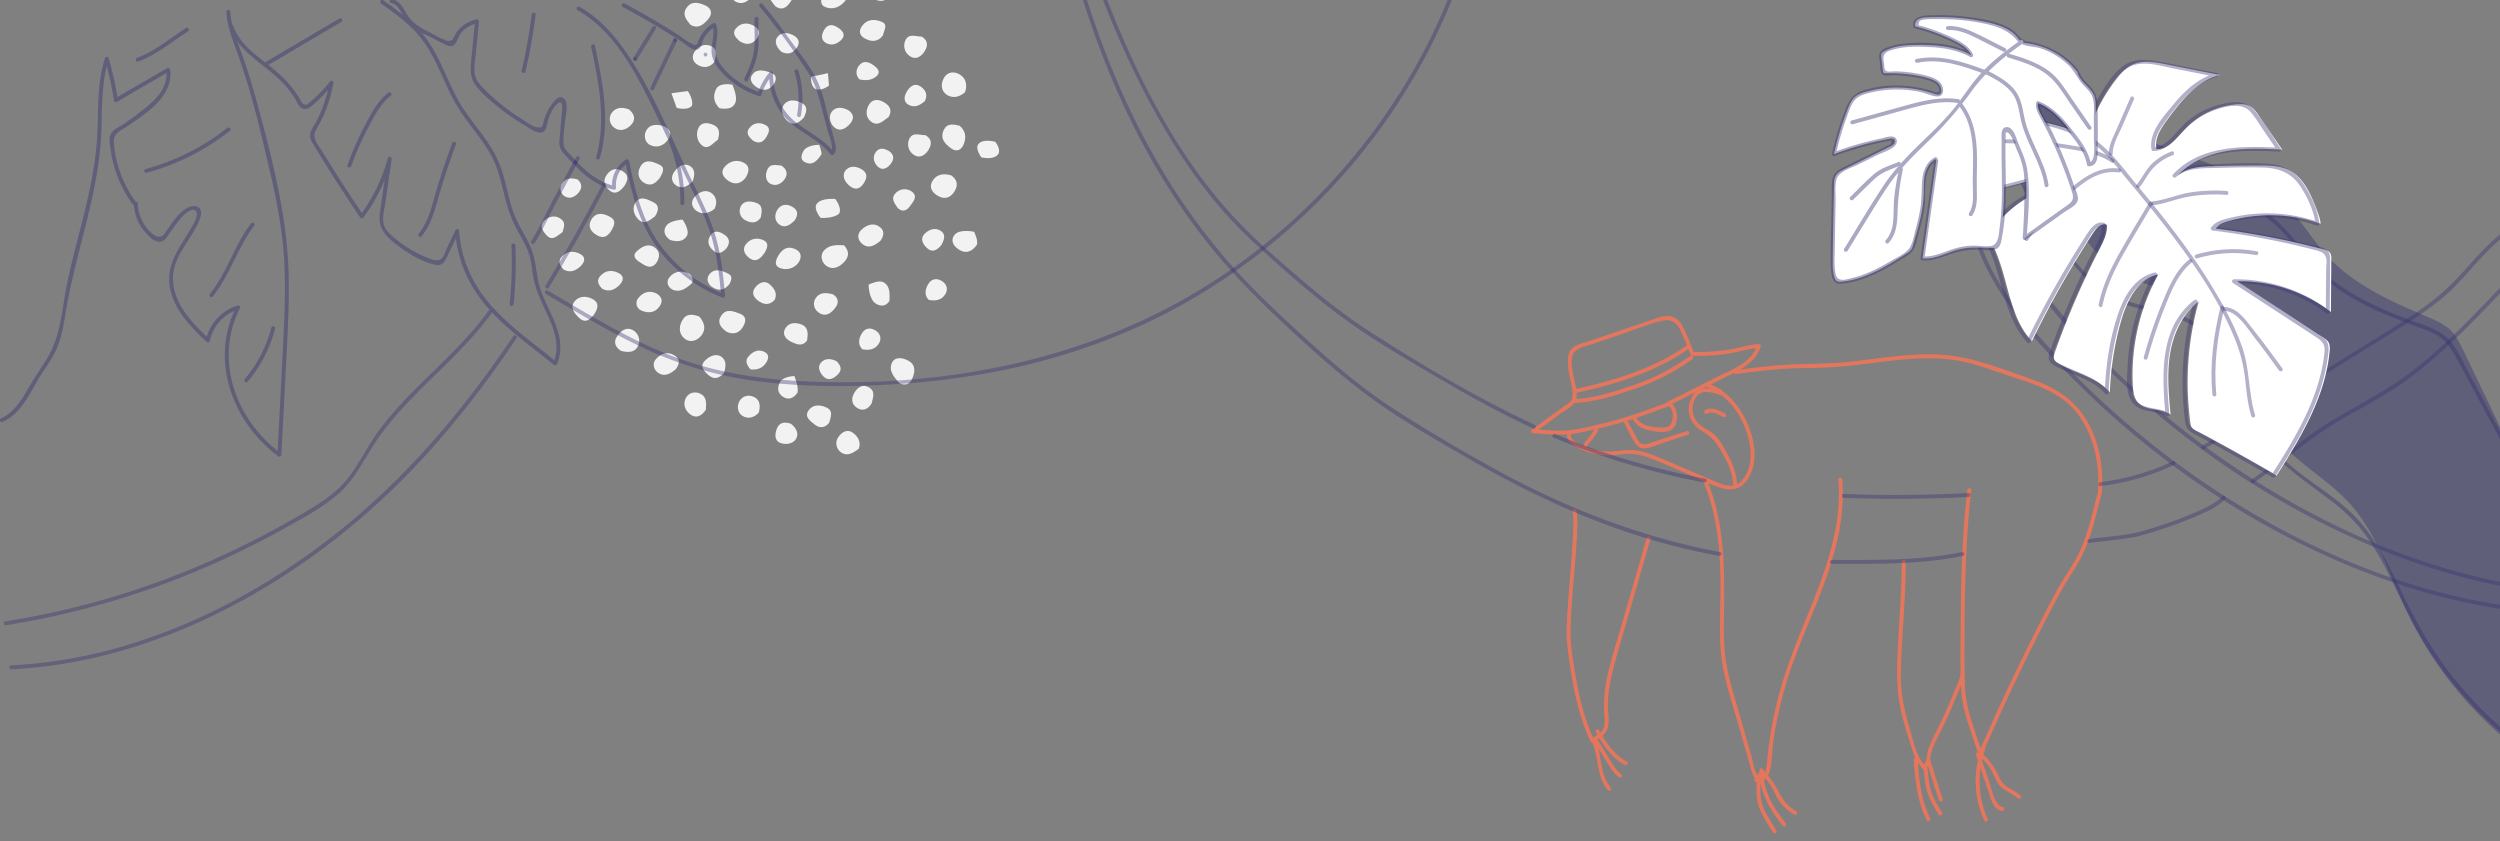<svg id="圖層_1" data-name="圖層 1" xmlns="http://www.w3.org/2000/svg" viewBox="0 0 1914.603 644.156"><rect x="0" y="0" width="1914.603" height="644.156" fill="#808080" stroke="none"/><defs><style>.cls-1{fill:#f2f2f2;}.cls-2{fill:#e4765e;}.cls-3{opacity:0.38;}.cls-4{fill:#343170;}.cls-5{opacity:0.42;}.cls-6{fill:#fff;}</style></defs><title>land</title><path class="cls-1" d="M535.537,242.421c3.776,4.375,5.47,9.467,1.727,14.37-3.087,4.043-8.421,6.033-12.74,2.734-4.695-3.586-4.913-9.34-1.86-14.463C525.768,239.856,530.546,240.618,535.537,242.421Z"/><path class="cls-1" d="M728.598,134.36c5.068,3.672,5.14,8.066,2.108,12.649-3.109,4.698-7.505,5.837-12.441,2.997-4.768-2.743-7.171-7.043-3.811-11.95C717.841,133.111,723.24,132.706,728.598,134.36Z"/><path class="cls-1" d="M551.081,82.946c-4.508-4.274-5.297-9.386-2.66-14.713,2.716-5.487,12.479-3.357,12.479-3.357s3.937,8.694,2.47,13.124C561.478,83.714,556.226,83.611,551.081,82.946Z"/><path class="cls-1" d="M528.813,18.98c-3.346-3.925-6.544-7.912-3.073-12.944,3.898-5.652,9.47-4.079,14.402-1.873,4.917,2.2,5.699,6.439,2.26,10.454C538.922,18.681,534.82,22.468,528.813,18.98Z"/><path class="cls-1" d="M680.608-15.302c4.501,3.25,4.185,7.261,1.573,11.262-3.613,5.534-8.507,5.879-13.928,2.693-4.201-2.469-6.67-5.739-3.538-10.497C668.807-18.061,674.787-16.601,680.608-15.302Z"/><path class="cls-1" d="M646.38,187.862c4.587,4.877,3.431,8.98.448,12.395-3.773,4.319-9.09,6.918-14.143,3.21-3.352-2.46-4.977-7.884-1.711-11.54C635.18,187.216,641.313,187.55,646.38,187.862Z"/><path class="cls-1" d="M688.948,293.606c-3.883-4.369-8.547-9.392-6.024-15.408,2.222-5.298,8.186-4.399,12.642-2.003,6.155,3.309,5.2,8.947,2.936,14.068C696.802,294.112,693.361,295.538,688.948,293.606Z"/><path class="cls-1" d="M739.071,70.64c-4.153,3.621-9,4.914-13.591,2.177-5.092-3.036-5.062-8.653-2.609-13.098,2.855-5.174,8.391-5.256,12.778-2.246C740.048,60.489,740.852,65.463,739.071,70.64Z"/><path class="cls-1" d="M734.816,96.257c4.793,3.87,5.411,8.985,3.139,14.412-1.698,4.057-5.182,5.975-9.146,3.228-5.058-3.505-9.453-7.997-5.765-14.855C725.614,94.264,730.23,95.17,734.816,96.257Z"/><path class="cls-1" d="M556.677,254.216c-4.961-3.417-7.671-7.438-4.348-12.454,3.857-5.821,9.441-3.354,14.429-1.498,4.681,1.742,4.684,5.398,2.735,9.145C566.554,255.061,562.008,256.538,556.677,254.216Z"/><path class="cls-1" d="M642.803,163.356c-3.943,4.158-14.292,3.537-14.292,3.537s-5.794-6.687-3.045-10.711c3.332-4.878,14.207-3.795,14.207-3.795S644.804,158.687,642.803,163.356Z"/><path class="cls-1" d="M454.805,241.059c-2.529,3.059-6.2,7.196-11.302,2.355-3.406-3.232-7.481-7.916-3.289-12.805,3.437-4.008,8.86-4.145,13.602-1.587C458.954,231.794,458.305,235.881,454.805,241.059Z"/><path class="cls-1" d="M570.998,136.169c-3.777,4.676-8.24,5.583-13.077,2.373-4.012-2.663-6.597-6.61-2.825-10.921,3.931-4.492,9.682-5.82,14.912-2.78C574.857,127.659,573.367,132.226,570.998,136.169Z"/><path class="cls-1" d="M681.188,230.493c-2.811,4.214-6.495,4.235-10.09,2.265-5.881-3.224-5.892-14.781-5.892-14.781s7.854-3.943,11.518-1.763C682.08,219.398,681.289,225.357,681.188,230.493Z"/><path class="cls-1" d="M748.043,187.673c-4.418,5.948-9.213,6.67-14.38,3.005-3.881-2.753-5.868-7.031-2.52-10.963,3.883-4.561,14.84-2.232,14.84-2.232S749.471,184.333,748.043,187.673Z"/><path class="cls-1" d="M468.334,176.39c-3.777,6.346-7.943,6.177-12.691,2.813-4.245-3.007-5.21-7.155-2.623-11.254,3.736-5.918,9.378-4.553,14.29-1.799C472.779,169.217,469.777,173.422,468.334,176.39Z"/><path class="cls-1" d="M475.79,268.802c-4.614-2.799-6.045-6.824-3.334-10.986,2.649-4.067,6.957-7.8,12.096-5.05a9.248,9.248,0,0,1,3.852,12.575C485.846,270.3,480.503,269.861,475.79,268.802Z"/><path class="cls-1" d="M680.53,89.625c-3.837,2.567-7.665,7.157-12.709,4.04-4.607-2.847-5.125-8.316-2.697-12.89,2.878-5.422,7.829-4.996,12.431-2.106C681.638,81.232,683.44,84.814,680.53,89.625Z"/><path class="cls-1" d="M615.814,89.763c-4.217,4.844-8.655,6.826-13.038,2.641-3.61-3.446-5.614-8.876-1.806-12.961,3.598-3.86,9.308-2.761,13.496-.288C619.386,82.06,617.099,86.49,615.814,89.763Z"/><path class="cls-1" d="M508.559,96.651c4.287,2.404,6.065,5.434,3.55,9.493-3.18,5.133-8.217,7.446-13.743,5.145-4.57-1.903-5.522-7.407-3.564-11.108C497.767,94.573,503.592,95.189,508.559,96.651Z"/><path class="cls-1" d="M505.604,135.759c-3.062,4.346-6.95,7.4-12.222,4.329-5.12-2.983-5.361-8.547-2.768-12.823,3.654-6.027,9.742-3.327,14.375-1.169C509.755,128.318,507.483,132.358,505.604,135.759Z"/><path class="cls-1" d="M501.543,165.746c-3.922,2.781-7.975,6.984-12.697,2.256-3.59-3.595-5.057-9.059-1.824-13.348,3.77-5.002,9.274-1.712,13.271.169C505.306,157.182,504.417,161.664,501.543,165.746Z"/><path class="cls-1" d="M513.201,183.779c-4.447-3.1-5.684-7.181-2.72-11.183,2.838-3.833,12.206-4.429,12.206-4.429s6.042,8.151,3.245,12.673C523.087,185.44,517.863,185.211,513.201,183.779Z"/><path class="cls-1" d="M657.687,343.639c-4.605,3.614-9.295,6.054-13.757,2.648a8.381,8.381,0,0,1-1.813-11.668c2.534-3.57,6.621-6.371,11.083-3.135C657.263,334.43,659.471,338.683,657.687,343.639Z"/><path class="cls-1" d="M540.567,313.841c-3.568,5.157-7.605,6.624-11.754,3.648-4.281-3.071-6.082-8.143-3.454-12.893,2.332-4.216,7.426-5.088,11.403-2.86C541.816,304.566,540.683,309.941,540.567,313.841Z"/><path class="cls-1" d="M478.399,142.111c-3.192,4.126-6.645,7.332-11.114,4.092-4.164-3.019-6.114-7.626-2.486-12.556,3.395-4.614,7.848-5.384,12.601-2.182C482.333,134.789,480.235,138.754,478.399,142.111Z"/><path class="cls-1" d="M481.838,83.869c3.839,3.426,5.276,7.474,1.782,11.426-3.438,3.888-8.567,5.827-13.053,2.566a8.139,8.139,0,0,1-1.931-11.608C471.941,81.994,477.002,81.95,481.838,83.869Z"/><path class="cls-1" d="M517.676,282.62c-3.914,3.371-8.707,6.602-14.04,2.59-3.022-2.274-4.292-6.846-1.326-10.197,3.889-4.393,8.962-6.257,14.527-2.607C520.948,275.104,520.529,278.575,517.676,282.62Z"/><path class="cls-1" d="M547.143,160.061c-4.28,3.16-9.042,4.622-13.548,1.57-4.151-2.812-4.901-7.409-1.301-11.212,3.543-3.743,8.667-5.761,13.05-2.212C548.728,150.946,549.454,155.644,547.143,160.061Z"/><path class="cls-1" d="M676.228,27.035c-3.838,5.289-8.934,5.224-14.185,2.274-4.179-2.349-4.4-6.082-1.623-9.706,4.02-5.247,9.825-5.009,14.908-2.881C680.385,18.84,676.931,23.231,676.228,27.035Z"/><path class="cls-1" d="M611.838,200.614a11.992,11.992,0,0,1-13.862,4.855c-4.928-1.439-4.343-5.424-2.188-9.175,3.017-5.253,7.103-8.356,13.293-5.44C613.096,192.745,614.432,195.998,611.838,200.614Z"/><path class="cls-1" d="M674.16,184.536c-4.165,3.309-8.538,6.186-13.384,2.586-4.051-3.009-4.802-7.686-.939-11.276,4.196-3.9,9.734-5.79,14.643-1.417C677.745,177.338,676.563,181.345,674.16,184.536Z"/><path class="cls-1" d="M502.969,224.919c3.803,2.389,4.885,5.588,2.346,9.408-3.566,5.366-8.938,5.778-14.105,3.481a6.062,6.062,0,0,1-2.406-9.466C492.265,223.97,497.259,221.931,502.969,224.919Z"/><path class="cls-1" d="M635.003,323.785c-3.471,4.35-7.644,4.194-11.281,1.181-3.051-2.528-7.899-5.57-4.622-10.443,3.621-5.384,9.789-4.552,14.486-2.094C638.318,314.906,636.096,319.825,635.003,323.785Z"/><path class="cls-1" d="M708.668,103.481c5.733,3.354,4.612,7.908,2.258,11.545-2.394,3.698-6.49,6.608-11.112,3.508a9.67,9.67,0,0,1-3.643-11.713C698.712,100.643,704.502,103.671,708.668,103.481Z"/><path class="cls-1" d="M705.705,27.958c5.733,3.354,4.612,7.908,2.258,11.545-2.394,3.698-6.49,6.608-11.112,3.508a9.67,9.67,0,0,1-3.643-11.713C695.749,25.12,701.538,28.148,705.705,27.958Z"/><path class="cls-1" d="M566.298,31.447c-2.978-2.662-5.872-6.008-2.761-9.656,3.975-4.661,9.479-4.801,14.622-1.535,4.098,2.603,3.829,6.312,1.101,9.717C575.555,34.598,571.03,34.465,566.298,31.447Z"/><path class="cls-1" d="M554.391,285.664c-3.348,3.988-7.323,5.185-11.314,1.996-3.264-2.609-7.238-6.649-3.877-10.692,2.791-3.358,8.21-6.654,12.74-4.077C556.604,275.543,556.044,280.999,554.391,285.664Z"/><path class="cls-1" d="M637.866,225.375c4.111,2.488,4.716,6.287,2.246,9.762-2.863,4.028-6.999,7.849-12.368,4.756-4.092-2.357-5.76-7.215-3.199-11.375C627.537,223.656,632.83,224.036,637.866,225.375Z"/><path class="cls-1" d="M549.749,107.032c-3.805,2.457-7.328,8.23-12.271,4.216-3.606-2.928-4.85-8.884-2.465-13.468,2.479-4.764,7.67-3.776,11.574-2.026C551.412,97.918,551.214,102.415,549.749,107.032Z"/><path class="cls-1" d="M593.639,4.679c-2.277-3.446-6.557-6.789-3.575-11.283,3.863-5.822,9.769-3.537,14.541-1.358,6.45,2.945,2.262,7.191.011,10.405C601.916,6.301,598.195,8.131,593.639,4.679Z"/><path class="cls-1" d="M618.094,260.833c-3.514,4.702-7.771,2.948-11.556,1.242-4.123-1.858-7.721-5.321-5.391-10.054,2.478-5.032,7.897-5.393,12.622-3.509C619.505,250.798,618.741,256.005,618.094,260.833Z"/><path class="cls-1" d="M502.781,201.222c-4.264,5.53-8.543,2.318-12.662-.318-3.476-2.224-6.432-5.117-1.998-8.901,3.79-3.235,8.38-5.939,13.291-2.459C505.68,192.571,505.401,196.861,502.781,201.222Z"/><path class="cls-1" d="M547.164,47.325c-3.373,4.314-7.984,5.055-12.548,2.532-4.393-2.428-5.257-6.894-2.228-10.885,3.124-4.116,8.039-5.939,12.722-3.396C549.738,38.089,548.078,42.908,547.164,47.325Z"/><path class="cls-1" d="M647.43.548c-4.44,5.234-9.423,6.941-14.925,5.029-4.978-1.73-4.035-6.227-1.882-9.256,2.65-3.727,5.861-8.274,11.746-5.519C646.759-7.142,648.417-3.574,647.43.548Z"/><path class="cls-1" d="M610.78,300.618c-2.992,4.554-6.943,6.042-11.231,3.194-4.237-2.813-4.501-7.197-1.961-11.479,2.44-4.113,10.798-4.342,10.798-4.342S611.782,296.212,610.78,300.618Z"/><path class="cls-1" d="M667.485,309.096c-2.992,4.554-6.943,6.042-11.231,3.194-4.237-2.813-4.501-7.197-1.961-11.479,2.44-4.113,6.12-6.775,10.798-4.342C670.92,299.501,668.487,304.69,667.485,309.096Z"/><path class="cls-1" d="M764.395,118.222c-3.6,4.636-12.867,2.29-12.867,2.29s-4.804-6.452-2.424-9.917c3.3-4.806,13.118-1.984,13.118-1.984S766.968,114.258,764.395,118.222Z"/><path class="cls-1" d="M649.78,84.442c4.181,2.961,4.347,6.493,1.579,9.894-3.234,3.973-7.879,6.922-12.386,3.181-3.159-2.623-4.708-8.21-2.067-11.828C640.16,81.231,645.402,82.193,649.78,84.442Z"/><path class="cls-1" d="M592.532,64.627c-3.502,4.533-7.822,5.39-12.626,2.407-4.012-2.491-6.843-6.406-3.251-10.527,3.598-4.128,9.119-2.378,13.58-.911C594.877,57.123,594.933,60.789,592.532,64.627Z"/><path class="cls-1" d="M661.242,140.715c-3.012,4.423-6.739,4.89-10.737,1.548-3.53-2.951-5.819-7.537-3.297-11.229,3.011-4.408,8.423-4.013,12.899-1.243C664.913,132.765,663.937,136.741,661.242,140.715Z"/><path class="cls-1" d="M529.786,81.184c-3.542,3.671-11.549,1.463-11.549,1.463l-4.041-11.253,12.594-1.658S531.49,76.716,529.786,81.184Z"/><path class="cls-1" d="M530.577,138.751c-3.694,3.88-7.906,5.997-11.995,3.745-4.196-2.311-5.249-6.859-2.099-11.096,3.086-4.151,7.653-7.114,12.372-3.963C532.789,130.064,531.775,135.024,530.577,138.751Z"/><path class="cls-1" d="M585.824,193.215c-2.881,4.147-6.32,8.237-11.636,4.608-3.421-2.336-6.308-6.602-2.807-10.971,3.289-4.105,8.25-5.085,13.029-3.043C589.271,185.887,587.663,189.705,585.824,193.215Z"/><path class="cls-1" d="M593.309,229.603c-3.521,3.937-7.595,4.035-11.723,1.355-4.061-2.636-6.682-6.534-3.166-10.887,2.731-3.381,7.074-5.948,11.369-2.023C593.026,221.007,595.571,224.703,593.309,229.603Z"/><path class="cls-1" d="M581.14,315.914c-3.16,3.628-7.403,4.994-11.498,3.14-4.513-2.043-5.491-7.199-3.729-11.077,2.264-4.982,7.67-6.208,12.282-3.574C582.291,306.743,582.309,311.456,581.14,315.914Z"/><path class="cls-1" d="M461.279,221.171c-3.292-3.202-4.626-6.598-1.273-10.136,3.866-4.08,8.7-4.433,13.554-2.029,4.979,2.466,3.788,6.297.857,9.274C470.809,221.942,466.339,223.919,461.279,221.171Z"/><path class="cls-1" d="M431.731,206.489c-3.292-3.202-4.626-6.598-1.273-10.136,3.867-4.08,8.7-4.433,13.554-2.029,4.979,2.466,3.788,6.297.857,9.274C441.261,207.26,436.792,209.237,431.731,206.489Z"/><path class="cls-1" d="M598.405,39.627c-3.368-3.023-5.823-7.513-3.116-11.168,3.131-4.228,8.568-3.775,13.112-.941,4.048,2.525,4.129,6.097,1.457,9.586C606.93,40.928,603.097,42.155,598.405,39.627Z"/><path class="cls-1" d="M582.559,166.63c-3.238,4.844-7.774,4.149-11.604,2.089a7.9,7.9,0,0,1-3.323-11.213c2.573-4.29,8.165-3.417,11.857-2.018C584.459,157.37,583.49,162.392,582.559,166.63Z"/><path class="cls-1" d="M608.672,168.734c-3.239,3.155-7.415,6.686-12.118,2.986-3.601-2.833-3.592-7.952-.753-11.706,3.03-4.005,7.372-3.922,11.496-1.327C611.327,161.224,611.274,164.618,608.672,168.734Z"/><path class="cls-1" d="M708.242,77.501c-3.704,3.16-8.101,5.508-12.808,2.531-3.841-2.429-2.929-6.56-.895-9.976,2.391-4.015,6.002-6.862,10.502-3.799C708.569,68.657,710.947,72.488,708.242,77.501Z"/><path class="cls-1" d="M605.792,324.596c3.763,2.945,6.214,7.208,3.99,11.302-2.172,3.998-7.686,4.824-11.698,3.49-5.19-1.726-4.754-6.999-3.172-11.062C596.816,323.431,601.061,322.732,605.792,324.596Z"/><path class="cls-1" d="M430.829,177.722c-4.288,3.017-7.701,7.061-12.02,2.679-3.028-3.072-5.97-7.538-2.024-11.377,3.555-3.459,8.822-4.675,13.252-.968C433.702,171.123,431.397,174.86,430.829,177.722Z"/><path class="cls-1" d="M529.955,216.877c-4.535,4.114-9.197,7.386-14.714,4.992-3.517-1.527-5.485-5.854-2.63-9.416,3.654-4.56,9.015-5.645,14.406-3.154C530.264,210.8,531.164,213.795,529.955,216.877Z"/><path class="cls-1" d="M660.341,267.47c-3.609-3.784-2.615-8.084-.537-11.79,2.466-4.398,6.714-5.269,10.95-2.434,3.559,2.382,4.557,6.265,2.32,9.86C670.227,267.682,665.542,268.568,660.341,267.47Z"/><path class="cls-1" d="M711.234,229.652c-3.609-3.784-2.615-8.084-.537-11.79,2.466-4.398,6.714-5.269,10.95-2.434,3.559,2.382,4.557,6.265,2.32,9.86C721.12,229.864,716.435,230.749,711.234,229.652Z"/><path class="cls-1" d="M558.351,217.878c-3.643,4.429-7.966,5.197-12.748,2.078-3.716-2.424-4.948-6.468-2.428-9.739,4.102-5.325,9.817-2.977,14.512-.65C561.427,211.42,560.196,214.908,558.351,217.878Z"/><path class="cls-1" d="M720.849,187.805c-3.114,3.583-6.74,6.117-10.88,2.183-3.126-2.971-5.767-7.118-1.618-11.158,3.185-3.101,7.746-4.694,11.758-2.25C724.936,179.521,722.999,183.894,720.849,187.805Z"/><path class="cls-1" d="M623.979,67.8c-3.174-2.288-2.981-9.003-2.981-9.003l13.046-2.759.834,9.483S628.373,70.62,623.979,67.8Z"/><path class="cls-1" d="M687.673,159.453c-2.468-3.525-5.756-7.483-1.813-11.469a9.405,9.405,0,0,1,12.005-1.55c5.399,3.589,1.766,7.665-.649,11.06C694.868,160.793,691.764,162.962,687.673,159.453Z"/><path class="cls-1" d="M556.503,189.982c-2.661,2.986-5.981,5.243-9.596,2.438-4.021-3.119-6.133-7.515-2.554-12.427,2.847-3.908,6.412-2.742,9.811-.671C558.609,182.03,559.536,185.577,556.503,189.982Z"/><path class="cls-1" d="M640.581,276.57c3.206,3.025,4.62,6.578,1.299,9.968-3.114,3.178-7.296,5.786-11.372,1.613-2.657-2.721-4.676-6.987-1.883-10.316C631.691,274.178,636.334,274.466,640.581,276.57Z"/><path class="cls-1" d="M598.376,126.811c4.402,2.886,5.08,6.52,2.705,10.158-2.621,4.016-7.172,6.003-11.329,3.626-3.456-1.977-3.803-6.641-2.238-10.373C589.821,124.724,594.637,126.668,598.376,126.811Z"/><path class="cls-1" d="M629.109,118.179c-3.465,5.181-6.876,8.839-12.573,6.074-3.824-1.856-2.971-5.232-1.353-8.368,2.645-5.127,12.181-4.972,12.181-4.972S629.445,116.108,629.109,118.179Z"/><path class="cls-1" d="M576.773,107.773c-3.005-2.553-5.85-5.728-3.077-9.512,3.191-4.355,8.211-5.01,12.862-2.348,3.606,2.064,2.399,5.445.73,8.389C584.856,108.59,581.636,110.692,576.773,107.773Z"/><path class="cls-1" d="M642.108,21.381c3.549,2.42,5.717,5.621,2.157,9.209-3.113,3.138-7.598,4.712-11.779,2.287-4.093-2.374-3.341-6.488-1.333-9.933C633.982,18.093,637.963,18.541,642.108,21.381Z"/><path class="cls-1" d="M681.032,115.783c3.87,2.834,3.791,6.245,1.133,9.708-2.517,3.28-6.245,5.382-9.639,2.337-3.236-2.903-4.782-7.569-1.65-11.595C673.688,112.617,677.531,113.792,681.032,115.783Z"/><path class="cls-1" d="M574.825,282.89c-3.15-3.304-4.128-6.792-1.965-9.432,3.114-3.801,7.449-6.662,12.726-3.896,3.791,1.986,3.038,5.351,1.125,8.262C583.727,282.364,579.307,283.394,574.825,282.89Z"/><path class="cls-1" d="M442.225,137.369c3.56,2.954,3.734,6.545,1.139,9.84-2.81,3.566-7.11,5.665-11.155,2.942a6.965,6.965,0,0,1-1.531-10.002C433.468,136.354,437.819,136.104,442.225,137.369Z"/><path class="cls-1" d="M658.15,60.778c-3.098-3.42-2.647-7.338-.418-10.402,3.256-4.477,7.661-3.009,11.395-.317,2.614,1.884,5.575,4.88,2.551,7.912C668.149,61.51,663.129,61.961,658.15,60.778Z"/><path class="cls-1" d="M572.077-10.732c3.443,2.681,5.286,6.201,2.306,9.606-2.899,3.311-7.489,4.753-11.526,2.031-3.313-2.234-4.716-6.738-2.377-9.866C563.208-12.608,567.898-12.502,572.077-10.732Z"/><path class="cls-2" d="M1204.42,391.264c1.038,8.139.403,16.549-.074,24.706-.677,11.575-1.696,23.128-2.612,34.686-.832,10.503-1.696,21.029-1.9,31.567-.209,10.787,1.545,21.309,3.23,31.947,2.918,18.426,7.073,36.648,15.026,53.613a1.518,1.518,0,0,0,2.052.538c4.064-2.29,8.567-4.849,10.565-9.296,2.552-5.679.55-13.647.672-19.713.292-14.544,4.238-28.255,8.244-42.12q8.227-28.472,16.463-56.941,3.983-13.774,7.963-27.549a1.501,1.501,0,0,0-2.893-.797q-9.826,34.02-19.67,68.035c-3.288,11.37-6.872,22.719-9.679,34.218A117.48,117.48,0,0,0,1228.35,542.16c-.001,4.575,1.41,10.554-.081,14.933-1.45,4.259-5.979,6.574-9.641,8.638l2.052.538c-7.181-15.318-11.17-31.765-13.986-48.384-1.944-11.472-4.043-23.043-3.876-34.712.305-21.283,2.942-42.506,4.314-63.733.6-9.28,1.471-18.907.289-28.176-.241-1.889-3.244-1.913-3,0Z"/><path class="cls-2" d="M1304.418,368.476c12.154,28.679,13.67,60.2,13.136,90.945-.275,15.793-1.093,31.66,1.237,47.349,2.321,15.628,7.52,30.838,11.866,45.986l7.553,26.328c1.227,4.276,2.28,8.655,3.709,12.868.82,2.419,1.766,4.224,4.055,5.48,1.694.928,3.209-1.661,1.514-2.59-4.038-2.214-4.967-11.61-6.116-15.614l-4.316-15.045q-4.046-14.104-8.092-28.209c-2.748-9.582-5.592-19.183-7.138-29.049-1.618-10.328-1.756-20.824-1.607-31.255.524-36.853,1.468-74.077-13.209-108.707-.751-1.772-3.336-.245-2.591,1.514Z"/><path class="cls-2" d="M1200.222,332.1c-1.241,6.403,6.505,9.984,11.291,12.176a49.111,49.111,0,0,0,23.131,4.393c4.294-.241,8.532-1.117,12.84-1.16a44.434,44.434,0,0,1,15.587,3.145c9.713,3.531,19.157,7.962,28.67,11.997,8.915,3.782,17.879,8.487,27.179,11.232,6.883,2.031,13.17.914,17.917-4.691,9.79-11.559,7.655-28.98,2.616-42.09-5.807-15.109-16.693-28.27-32.184-33.897-1.818-.66-2.601,2.238-.797,2.893,16.319,5.928,27.263,21.113,31.963,37.37,2.449,8.47,3.422,18.019.314,26.459-1.761,4.781-5.213,10.271-10.448,11.684-5.912,1.596-12.483-1.983-17.733-4.205q-14.585-6.172-29.16-12.37c-8.373-3.552-16.868-7.888-25.836-9.709-8.724-1.772-17.116.785-25.852.377a45.985,45.985,0,0,1-14.018-2.913c-3.305-1.244-13.525-5.056-12.587-9.894.366-1.886-2.525-2.694-2.893-.798Z"/><path class="cls-2" d="M1317,300.685a1.501,1.501,0,0,0,0-3,1.501,1.501,0,0,0,0,3Z"/><path class="cls-2" d="M1318.477,299.772c-6.771-2.426-15.823-4.602-21.054,1.735a18.858,18.858,0,0,0-2.149,20.206,20.348,20.348,0,0,0,7.138,7.765c5.014,3.317,9.091,5.698,12.488,10.893,6.149,9.402,11.918,19.385,12.419,30.878.084,1.923,3.084,1.933,3,0a50.696,50.696,0,0,0-6.266-21.454c-3.204-6.109-6.909-13.539-12.332-17.999-2.597-2.136-5.758-3.386-8.469-5.346a16.402,16.402,0,0,1-6.995-12.717c-.123-4.367,1.809-10.277,5.919-12.518,4.394-2.395,11.182-.1,15.504,1.448,1.821.652,2.605-2.245.798-2.893Z"/><path class="cls-2" d="M1215.557,342.182c.428-2.296,2.813-4.184,4.198-5.987a54.304,54.304,0,0,0,4.123-6.248,1.501,1.501,0,0,0-2.59-1.514,50.206,50.206,0,0,1-5.203,7.57c-1.41,1.673-3.004,3.15-3.421,5.383-.352,1.887,2.538,2.696,2.893.797Z"/><path class="cls-2" d="M1243.815,323.854c2.671,4.953,5.093,10.188,8.088,14.951,1.69,2.687,3.819,4.715,7.163,4.613,5.156-.158,10.949-3.134,15.832-4.706l17.65-5.683c1.83-.589,1.048-3.487-.797-2.893l-26.011,8.375c-1.647.53-3.718,1.617-5.478,1.713-4.721.256-5.587-2.579-7.378-5.872-2.174-3.996-4.318-8.008-6.478-12.013-.917-1.7-3.508-.187-2.59,1.514Z"/><path class="cls-2" d="M1249.872,320.403a18.073,18.073,0,0,0,10.965,8.582c4.92,1.514,12.944,2.705,17.821.865,7.588-2.865,7.128-17.358.949-21.318-1.63-1.045-3.136,1.551-1.514,2.59,3.317,2.126,3.425,7.641,2.53,11.15-1.517,5.947-6.522,5.24-11.039,5.012-6.763-.341-13.645-2.02-17.12-8.395-.924-1.696-3.516-.183-2.59,1.514Z"/><path class="cls-2" d="M1307.337,316.774c3.95-2.46,8.682.781,12.306,2.526,1.732.834,3.255-1.752,1.514-2.591-4.711-2.268-10.241-5.698-15.334-2.526-1.635,1.018-.131,3.615,1.514,2.59Z"/><path class="cls-2" d="M1278.338,310.436l42.804-21.462c11.357-5.695,23.015-10.747,27.32-23.536a1.51,1.51,0,0,0-1.446-1.899c-8.008.374-15.866,3.185-23.798,4.359a162.857,162.857,0,0,1-26.988,1.63c-1.931-.037-1.931,2.963,0,3a166.166,166.166,0,0,0,24.771-1.315c8.651-1.131,17.344-4.268,26.015-4.674l-1.446-1.899c-4.527,13.449-19.473,18.5-31.183,24.371l-37.563,18.834c-1.726.866-.209,3.454,1.514,2.59Z"/><path class="cls-2" d="M1207.261,305.09c1.352-10.896-5.679-21.542-3.092-32.473,1.513-6.393,11.979-7.929,17.358-9.753l17.653-5.984c11.072-3.753,22.247-8.521,33.613-11.26,7.372-1.777,11.553,1.722,14.507,8.083,2.65,5.706,4.862,11.655,7.267,17.469.728,1.759,3.631.988,2.893-.797-2.588-6.257-4.926-12.699-7.863-18.802-1.896-3.939-4.592-7.769-8.983-9.062-6.003-1.767-12.489,1.395-18.073,3.288l-22.299,7.559-22.299,7.559c-4.719,1.6-11.544,2.662-14.813,6.839-3.21,4.103-2.469,10.574-1.925,15.359.838,7.378,3.987,14.474,3.057,21.976-.237,1.911,2.765,1.894,3,0Z"/><path class="cls-2" d="M1206.982,300.922c29.878-6.471,60.539-15.744,85.813-33.451,1.57-1.1.072-3.702-1.514-2.59-25.078,17.57-55.444,26.726-85.097,33.148-1.886.408-1.088,3.301.797,2.893Z"/><path class="cls-2" d="M1206.038,308.569c16.022-.561,32.123-6.073,47.189-11.228a170.93,170.93,0,0,0,42.705-22.14c1.573-1.096.075-3.698-1.514-2.591-13.16,9.171-26.773,16.632-41.988,21.838-14.771,5.054-30.698,10.571-46.391,11.121-1.925.068-1.934,3.068,0,3Z"/><path class="cls-2" d="M1329.368,286.418c11.548-1.496,23.105-2.996,34.724-3.831,11.947-.858,23.922-.625,35.879-1.197,22.957-1.099,45.574-5.791,68.534-6.837,12.152-.554,24.383-.036,36.28,2.654,11.278,2.55,22.195,6.651,33.135,10.337,20.089,6.769,40.858,12.359,53.919,30.349,12.045,16.591,16.306,37.779,14.915,57.966-.133,1.927,2.868,1.919,3,0,1.238-17.95-1.94-36.524-10.773-52.342-9.483-16.983-24.344-26.53-42.365-32.817-22.692-7.917-45.974-17.553-70.177-19.071-24.202-1.518-48.185,3.294-72.167,5.677-14.131,1.404-28.264,1.204-42.431,1.828-14.227.626-28.361,2.456-42.472,4.283-1.888.244-1.912,3.248,0,3Z"/><path class="cls-2" d="M1606.871,376.494c-4.802,17.25-8.308,35.88-17.111,51.639-4.136,7.403-9.005,14.37-13.194,21.746-4.597,8.095-8.827,16.401-13.071,24.684q-25.302,49.387-47.392,100.327c-.761,1.753,1.823,3.282,2.59,1.514q22.489-51.783,48.273-102.044c4.252-8.277,8.49-16.577,13.145-24.636,4.362-7.551,9.454-14.685,13.504-22.414,8.083-15.425,11.51-33.357,16.148-50.018a1.501,1.501,0,0,0-2.893-.797Z"/><path class="cls-2" d="M1506.66,375.287c-3.914,34.072-4.948,68.368-5.062,102.64-.056,16.892-.63,34.001.36,50.867.939,15.99,7.691,31.552,12.539,46.675.587,1.831,3.485,1.048,2.893-.797-5.063-15.793-12.004-31.928-12.548-48.669-.541-16.657-.31-33.39-.236-50.054.148-33.613,1.216-67.246,5.054-100.661.22-1.915-2.782-1.899-3,0Z"/><path class="cls-2" d="M1456.42,430.264c.198,17.829-1.376,35.743-2.301,53.538-1.043,20.063-2.74,40.001,1.579,59.815,1.941,8.909,4.644,17.629,7.445,26.298,2.131,6.595,3.904,13.569,9.11,18.467,1.405,1.323,3.531-.795,2.121-2.121-6.855-6.451-8.83-18.335-11.45-27.049a168.388,168.388,0,0,1-6.474-28.929c-1.255-10.803-.522-21.756-.021-32.586,1.037-22.42,3.241-44.977,2.992-67.433a1.501,1.501,0,0,0-3,0Z"/><path class="cls-2" d="M1501.42,516.264c-.299,3.895-2.712,8.228-4.141,11.788-2.486,6.193-5.117,12.33-7.816,18.433-1.937,4.378-4.011,8.611-6.189,12.871a118.04,118.04,0,0,0-6.247,13.587c-1.493,4.152-.876,10.685-4.546,13.611-1.509,1.203.626,3.313,2.121,2.121,3.057-2.437,3.336-5.894,3.946-9.537,1.037-6.193,4.083-11.882,6.893-17.439,2.443-4.831,4.811-9.607,6.994-14.564,2.668-6.056,5.272-12.144,7.737-18.286,1.564-3.897,3.921-8.328,4.248-12.585.148-1.925-2.853-1.916-3,0Z"/><path class="cls-2" d="M1346.71,592.132a52.659,52.659,0,0,0-.538,22.511c1.603,8.106,7.688,15.933,11.694,23.003a1.501,1.501,0,0,0,2.59-1.514c-3.646-6.436-8.918-13.402-10.979-20.544-1.951-6.762-1.628-15.939.126-22.658a1.501,1.501,0,0,0-2.893-.797Z"/><path class="cls-2" d="M1347.478,589.877c-.629,15.909,8.347,30.764,17.914,42.663,1.21,1.505,3.321-.63,2.121-2.121-9.038-11.241-17.629-25.513-17.035-40.541.076-1.931-2.924-1.927-3,0Z"/><path class="cls-2" d="M1347.997,591.634a78.066,78.066,0,0,1,8.004,9.759c2.028,3.112,3.335,6.57,5.19,9.772a34.891,34.891,0,0,0,12.942,12.726,1.501,1.501,0,0,0,1.514-2.59c-6.734-3.9-10.755-9.333-14.159-16.188-2.942-5.925-6.938-10.74-11.37-15.601-1.304-1.43-3.42.697-2.121,2.121Z"/><path class="cls-2" d="M1465.585,581.961c1.202,15.818,2.668,31.797,10.017,46.134.881,1.718,3.47.202,2.59-1.514-7.095-13.84-8.448-29.353-9.608-44.619-.145-1.913-3.147-1.929-3,0Z"/><path class="cls-2" d="M1472.891,586.281c.803,6.633,1.085,13.676,3.035,20.097,1.906,6.276,5.376,11.905,8.81,17.439,1.016,1.637,3.612.133,2.59-1.514-3.295-5.308-6.679-10.7-8.508-16.722-1.878-6.185-2.153-12.902-2.927-19.299-.229-1.893-3.232-1.916-3,0Z"/><path class="cls-2" d="M1475.708,583.82q4.38,14.578,9.175,29.025c.605,1.824,3.503,1.042,2.893-.797q-4.795-14.447-9.175-29.025c-.554-1.844-3.45-1.059-2.893.797Z"/><path class="cls-2" d="M1517.369,573.414a73.2,73.2,0,0,0,2.273,55.087c.793,1.757,3.379.233,2.59-1.514a70.139,70.139,0,0,1-1.971-52.775c.655-1.82-2.243-2.603-2.893-.798Z"/><path class="cls-2" d="M1513.19,578.104l9.601,27.79c1.94,5.616,3.3,14.049,10.335,15.16,1.889.298,2.702-2.592.797-2.893-6.585-1.04-8.833-14.783-10.717-20.236l-7.123-20.619c-.627-1.814-3.526-1.034-2.893.797Z"/><path class="cls-2" d="M1514.979,578.256a46.886,46.886,0,0,1,9.598,10.802c2.066,3.285,3.236,6.986,5.182,10.311,3.532,6.033,10.565,7.585,15.546,12.017,1.438,1.279,3.567-.835,2.121-2.121a49.186,49.186,0,0,0-8.403-5.499,18.26,18.26,0,0,1-8.084-8.877,52.297,52.297,0,0,0-13.839-18.754c-1.466-1.239-3.598.873-2.121,2.121Z"/><path class="cls-2" d="M1219.47,568.61c5.187,11.983,3.032,26.123,11.886,36.575,1.25,1.475,3.363-.656,2.121-2.121-8.456-9.982-6.424-24.433-11.417-35.968-.765-1.767-3.35-.241-2.59,1.514Z"/><path class="cls-2" d="M1221.006,568.308q5.122,8.199,10.244,16.397c2.495,3.988,4.848,7.743,8.681,10.568,1.556,1.146,3.054-1.456,1.514-2.59-4.343-3.2-6.852-8.287-9.654-12.771l-8.195-13.118c-1.021-1.634-3.617-.13-2.59,1.514Z"/><path class="cls-2" d="M1222.08,560.798c5.782,9.804,11.952,19.662,22.384,25.027,1.714.881,3.233-1.706,1.514-2.591-9.98-5.132-15.782-14.581-21.308-23.951a1.501,1.501,0,0,0-2.59,1.514Z"/><path class="cls-2" d="M1407.849,367.308c3.447,41.042-13.64,79.267-28.687,116.397-7.419,18.306-14.157,36.814-18.747,56.053q-3.475,14.566-5.523,29.422-.924,6.689-1.564,13.412c-.49,5.116-.765,14.312-8.334,13.388-1.912-.234-1.895,2.769,0,3,4.859.593,8.503-2.83,9.972-7.255,2.421-7.288,1.993-16.029,3.079-23.602a307.345,307.345,0,0,1,11.267-49.207c10.26-32.358,26.271-62.635,35.322-95.407,5.053-18.296,7.81-37.218,6.215-56.202-.16-1.91-3.162-1.927-3,0Z"/><path class="cls-2" d="M1204.286,304.52c-.58,3.462-5.318,5.691-7.963,7.633l-7.926,5.818-15.059,11.055a1.514,1.514,0,0,0,.757,2.795c8.842.472,17.915,1.508,26.76.766,8.002-.67,15.974-2.803,23.794-4.557,18.262-4.096,35.697-10.237,53.149-16.921,1.785-.684,1.01-3.585-.798-2.893-16.843,6.452-33.687,12.477-51.297,16.503-8.707,1.99-17.738,4.528-26.683,4.988-8.274.425-16.664-.445-24.925-.886l.757,2.795,19.814-14.546c3.951-2.9,11.613-6.39,12.512-11.753.317-1.889-2.574-2.7-2.893-.797Z"/><g class="cls-3"><path class="cls-4" d="M1110.274-4.023C1074.522,86.369,1009.3,164.318,927.472,216.62c-94.208,60.215-209.03,81.725-319.68,74.941-33.545-2.057-66.726-8.058-97.931-20.816-31.609-12.923-60.939-30.988-90.325-48.209a1.501,1.501,0,0,0-1.514,2.59c26.363,15.449,52.634,31.455,80.544,44.004a291.175,291.175,0,0,0,84.877,23.236c30.355,3.683,61.184,3.867,91.697,2.447a610.398,610.398,0,0,0,87.225-10.185c53.592-10.34,105.362-28.949,152.428-56.7a474.493,474.493,0,0,0,112.256-92.176A465.699,465.699,0,0,0,1113.167-3.225c.71-1.796-2.19-2.575-2.893-.797Z"/></g><g class="cls-3"><path class="cls-4" d="M1306.053,366.589c-39.345-7.455-77.944-18.56-114.856-34.151-1.758-.742-3.288,1.841-1.514,2.59a568.666,568.666,0,0,0,115.573,34.454c1.887.357,2.695-2.533.797-2.893Z"/></g><g class="cls-3"><path class="cls-4" d="M393.105,257.421c-35.795,53.22-77.115,102.967-126.714,143.894-47.065,38.837-100.883,70.405-158.968,89.522A373.51,373.51,0,0,1,8.697,509.543c-1.922.092-1.933,3.093,0,3,60.456-2.905,119.173-21.758,172.34-50.195,53.909-28.834,102.647-67.444,143.873-112.53,25.948-28.377,49.335-58.993,70.785-90.884,1.08-1.606-1.517-3.11-2.59-1.514Z"/></g><g class="cls-3"><path class="cls-4" d="M461.545,140.828Q440.94,180.47,417.807,218.693c-1.006,1.654,1.588,3.163,2.59,1.514q23.211-38.177,43.738-77.865c.889-1.711-1.699-3.23-2.59-1.514Z"/></g><g class="cls-3"><path class="cls-4" d="M515.745,30.118C509.81,42.365,504.083,54.714,498.2,66.987c-.831,1.733,1.755,3.256,2.59,1.514,5.883-12.273,11.61-24.622,17.545-36.869.838-1.73-1.748-3.253-2.59-1.514Z"/></g><g class="cls-3"><path class="cls-4" d="M517.04,32.375a1.501,1.501,0,0,0,0-3,1.501,1.501,0,0,0,0,3Z"/></g><g class="cls-3"><path class="cls-4" d="M540.342,43.316a1.501,1.501,0,0,0,0-3,1.501,1.501,0,0,0,0,3Z"/></g><g class="cls-3"><path class="cls-4" d="M373.969,238.189c-16.56,22.919-37.917,41.569-57.656,61.619a281.844,281.844,0,0,0-26.502,30.398c-8.855,12.035-15.024,25.991-24.577,37.498-9.871,11.89-23.517,19.78-36.703,27.44q-19.668,11.425-40.042,21.573A648.86,648.86,0,0,1,103.12,451.921,626.95,626.95,0,0,1,3.948,475.876c-1.902.299-1.094,3.191.797,2.893a637.739,637.739,0,0,0,174.885-54.415q20.894-9.949,41.084-21.293c13.099-7.349,26.697-14.68,38.092-24.571,11.273-9.785,17.982-22.65,25.727-35.146,7.713-12.444,17.077-23.721,27.098-34.362,21.714-23.059,46.278-43.468,64.927-69.279,1.132-1.567-1.469-3.066-2.59-1.514Z"/></g><g class="cls-3"><path class="cls-4" d="M441.232,120.362q-9.085,16.555-17.909,33.25c-5.466,10.289-10.266,21.186-16.506,31.023-1.037,1.635,1.558,3.142,2.59,1.514,6.241-9.838,11.04-20.734,16.506-31.023q8.86-16.677,17.909-33.25c.929-1.693-1.66-3.209-2.59-1.514Z"/></g><g class="cls-3"><path class="cls-4" d="M440.527,125.619a1.501,1.501,0,0,0,0-3,1.501,1.501,0,0,0,0,3Z"/></g><g class="cls-3"><path class="cls-4" d="M486.348,46.616a1.501,1.501,0,0,0,0-3,1.501,1.501,0,0,0,0,3Z"/></g><g class="cls-3"><path class="cls-4" d="M499.676,20.551q-7.387,11.858-14.623,23.808c-1.003,1.656,1.591,3.165,2.59,1.514q7.236-11.95,14.623-23.808c1.024-1.643-1.571-3.151-2.59-1.514Z"/></g><g class="cls-3"><path class="cls-4" d="M1925.92,464.764c-81.021-10.274-158.276-43.287-226.409-87.558a664.561,664.561,0,0,1-96.387-76.11q-21.581-20.57-41.147-43.117c-13.86-15.975-26.913-32.865-36.689-51.694-11.196-21.563-15.806-44.831-19.431-68.64-3.513-23.072-6.855-46.344-16.823-67.686-.816-1.748-3.403-.226-2.59,1.514,18.404,39.404,13.807,84.954,30.829,124.847,16.069,37.66,45.668,69.292,74.377,97.799,58.323,57.914,127.897,105.584,203.673,137.587,41.751,17.633,85.585,30.35,130.596,36.058,1.91.242,1.893-2.76,0-3Z"/></g><g class="cls-3"><path class="cls-4" d="M1945.92,450.764c-81.021-10.274-158.276-43.287-226.409-87.558a664.561,664.561,0,0,1-96.387-76.11q-21.581-20.57-41.147-43.117c-13.86-15.975-26.913-32.865-36.689-51.694-11.196-21.563-15.806-44.831-19.431-68.64-3.513-23.072-6.855-46.344-16.823-67.686-.816-1.748-3.403-.226-2.59,1.514,18.404,39.404,13.807,84.954,30.829,124.847,16.069,37.66,45.668,69.292,74.377,97.799,58.323,57.914,127.897,105.584,203.673,137.587,41.751,17.633,85.585,30.35,130.596,36.058,1.91.242,1.893-2.76,0-3Z"/></g><g class="cls-3"><path class="cls-4" d="M1175.447,325.452c-42.918-19.92-84.004-44.395-123.872-69.813-19.327-12.322-37.412-26.446-54.809-41.343-16.135-13.816-32.423-27.834-47.188-43.126C901.429,121.304,869.84,57.1,845.2-6.998c-8.79-22.865-16.112-46.256-24.834-69.137-.681-1.786-3.582-1.011-2.893.797,7.645,20.056,14.092,40.561,21.62,60.666,11.226,29.98,23.806,59.497,38.632,87.887C894.471,105.28,914.123,136.1,938.154,163.227c13.614,15.368,28.964,28.979,44.312,42.572,16.619,14.72,33.683,28.981,51.815,41.814,21.77,15.409,45.095,28.847,68.081,42.346,23.314,13.691,47.038,26.696,71.571,38.083,1.74.808,3.266-1.778,1.514-2.59Z"/></g><g class="cls-3"><path class="cls-4" d="M1317.319,422.817c-61.263-11.607-118.671-33.846-173.146-63.992-26.672-14.76-53.264-30.262-78.764-46.977-23.765-15.577-45.431-34.298-66.384-53.418-20.508-18.714-40.86-37.756-59.056-58.762a485.031,485.031,0,0,1-47.035-64.554c-23.172-37.887-41.301-78.626-55.652-120.608-5.997-17.542-11.308-35.301-16.401-53.123-3.297-11.536-6.248-23.289-10.513-34.519-.679-1.787-3.58-1.012-2.893.797,3.736,9.836,6.399,20.093,9.281,30.201,4.375,15.345,8.833,30.666,13.767,45.842,13.371,41.127,30.08,81.233,51.509,118.844a503.402,503.402,0,0,0,42.816,63.552c17.333,21.863,36.829,41.496,57.117,60.591,21.048,19.811,42.607,39.243,65.845,56.477,23.996,17.796,50.388,32.707,76.206,47.672,53.434,30.972,109.428,56.372,169.846,70.165,7.522,1.717,15.08,3.267,22.66,4.703,1.887.357,2.695-2.533.797-2.893Z"/></g><g class="cls-3"><path class="cls-4" d="M1507.624,377.632c-31.855,1.545-63.755,1.922-95.626.629-1.931-.078-1.927,2.922,0,3,31.871,1.293,63.771.916,95.626-.629,1.922-.093,1.933-3.094,0-3Z"/></g><g class="cls-3"><path class="cls-4" d="M1663.722,353.382a180.168,180.168,0,0,1-55.241,15.853c-1.895.221-1.917,3.224,0,3a184.75,184.75,0,0,0,56.755-16.262c1.749-.813.227-3.4-1.514-2.59Z"/></g><g class="cls-3"><path class="cls-4" d="M1919.447,176.044c-13.324,9.358-23.675,21.835-34.555,33.788-12.364,13.583-26.267,24.57-41.738,34.424-33.391,21.269-67.245,41.843-100.87,62.741-18.563,11.537-36.974,23.382-55.867,34.374a1.501,1.501,0,0,0,1.514,2.59c34.035-19.8,67.119-41.367,100.56-62.151q25.077-15.585,50.153-31.173c14.796-9.234,29.262-18.909,41.533-31.412,13.448-13.703,24.923-29.452,40.783-40.591,1.568-1.101.071-3.704-1.514-2.59Z"/></g><g class="cls-3"><path class="cls-4" d="M1502.521,422.817c-32.797,6.81-66.35,5.924-99.666,6.031a1.501,1.501,0,0,0,0,3c33.594-.108,67.396.728,100.464-6.138,1.889-.392,1.09-3.285-.797-2.893Z"/></g><g class="cls-3"><path class="cls-4" d="M1701.86,380.203c-5.446,5.71-13.575,9.107-20.667,12.226a296.321,296.321,0,0,1-29.058,10.798c-6.483,2.074-13.098,4.254-19.813,5.459-10.631,1.907-21.546,2.773-32.263,4.062-1.893.228-1.916,3.231,0,3,10.857-1.306,21.856-2.264,32.641-4.097,7.221-1.227,14.338-3.624,21.288-5.871a298.958,298.958,0,0,0,29.248-10.993c7.175-3.181,15.227-6.678,20.744-12.462,1.333-1.397-.786-3.522-2.121-2.121Z"/></g><g class="cls-3"><path class="cls-4" d="M1725.86,369.872c12.942-8.835,24.948-18.9,37.352-28.454a313.079,313.079,0,0,1,40.375-26.114c14.043-7.737,27.893-15.591,40.805-25.144a368.81,368.81,0,0,0,33.937-28.755c12.872-12.177,25.11-24.998,37.334-37.818,1.332-1.397-.786-3.522-2.121-2.121-21.442,22.487-43.021,45.161-67.845,63.991-24.944,18.921-54.079,30.939-79.132,49.67-14.172,10.596-27.593,22.17-42.22,32.155-1.585,1.082-.086,3.683,1.514,2.59Z"/></g><g class="cls-5"><path class="cls-4" d="M1963.849,614.374c-3.197-51.82-4.848-104.033-10.7-155.637-2.705-23.853-6.762-47.635-13.774-70.63-7.224-23.692-18.168-45.763-29.836-67.532q-9.353-17.451-18.773-34.867c-5.109-9.487-9.585-21.062-18.05-28.147-7.799-6.527-18.428-9.217-27.762-12.759a331.467,331.467,0,0,1-31.798-13.656A155.208,155.208,0,0,1,1784.33,212.82c-8.699-7.151-15.891-15.654-23-24.333-7.049-8.606-14.21-17.099-23.084-23.9a125.378,125.378,0,0,0-28.17-15.731c-25.696-10.74-53.033-18.075-79.513-26.622l-85.654-27.646a1.515,1.515,0,0,0-1.845,1.048c-5.314,22.267,2.396,44.072,13.603,63.229a310.878,310.878,0,0,0,20.567,29.966c6.335,8.397,12.771,16.774,20.183,24.26,7.28,7.353,15.566,13.836,25.073,18.046,9.521,4.216,19.822,6.061,29.918,8.348,10.878,2.463,22.151,5.509,30.756,12.991,8.842,7.688,13.53,18.775,17.65,29.462,7.871,20.417,17.25,39.387,31.29,56.355,14.99,18.117,33.764,30.585,52.35,44.583,10.252,7.721,19.493,16.39,27.083,26.779a211.727,211.727,0,0,1,17.585,29.684c10.286,20.362,19.483,41.099,32.069,60.212a293.938,293.938,0,0,0,50.505,58.324c9.178,8.128,19.127,15.205,28.597,22.964,9.672,7.924,18.618,17.093,21.675,29.588.459,1.874,3.352,1.081,2.893-.797-4.931-20.152-23.631-31.599-38.859-43.664a291.446,291.446,0,0,1-48.797-49.2c-14.371-18.436-25.869-38.515-36.024-59.518-9.593-19.841-18.892-40.239-33.371-57.103-15.717-18.306-37.535-29.332-55.417-45.173a169.199,169.199,0,0,1-41.048-55.026c-8.445-18.119-12.493-40.437-29.911-52.595-17.366-12.123-40.078-10.701-58.871-19.459-22.948-10.694-38.767-34.283-52.849-54.385-15.608-22.279-30.458-48.993-23.756-77.073L1544.11,97.48c48.937,15.795,98.117,30.991,146.833,47.453,21.872,7.391,42.61,16.72,58.416,34.072,7.409,8.134,13.886,17.069,21.378,25.131a127.16,127.16,0,0,0,23.706,19.767c17.764,11.605,37.694,19.375,57.503,26.705,5.331,1.972,10.782,3.835,15.603,6.907,5.647,3.599,9.252,8.824,12.46,14.572,6.037,10.819,11.767,21.821,17.641,32.728,12.182,22.619,24.939,45.14,33.859,69.305,8.378,22.694,13.49,46.458,16.843,70.377,3.847,27.444,5.417,55.145,7.122,82.785l5.374,87.092c.118,1.918,3.119,1.931,3,0Z"/></g><g class="cls-5"><path class="cls-4" d="M1950.125,611.786l-1.427-93.197c-.789-51.551-1.739-104.079-18.221-152.931-6.501-19.267-15.327-37.654-24.13-55.984q-9.948-20.715-19.896-41.429c-2.541-5.291-5.153-10.685-9.258-14.88-5.039-5.149-11.88-8.049-18.518-10.849-27.994-11.809-56.657-24.728-77.074-47.229-10.984-12.105-19.201-26.615-30.954-37.975-16.614-16.059-38.909-24.573-60.546-32.681l-133.37-49.977c-9.702,31.93,10.012,64.64,28.824,92.204,11.93,17.48,24.679,35.691,43.633,45.106,19.481,9.678,44.197,9.334,59.913,24.373,11.559,11.061,15.246,27.712,20.593,42.791a169.983,169.983,0,0,0,46.987,69.834c13.966,12.424,30.017,22.56,42.59,36.393,21.09,23.204,30.402,54.401,43.854,82.726a292.069,292.069,0,0,0,74.998,97.398c13.95,11.793,30.116,24.019,33.266,42.012"/></g><path class="cls-6" d="M1599.966,105.528a134.765,134.765,0,0,0-65.56-14.242,9.704,9.704,0,0,0-5.118,1.196c-1.538,1.036-2.37,2.819-3.09,4.528a126.384,126.384,0,0,0-9.863,51.364l62.091-16.021c-7.484,9.715-19.452,14.594-29.658,21.393A86.02,86.02,0,0,0,1525.78,176.34a10.065,10.065,0,0,0-1.944,4.081c-.357,2.372.892,4.651,1.997,6.78,12.402,23.889,11.877,54.492,30.279,74.136a748.663,748.663,0,0,1,46.975-82.981c2.414-3.694,6.367-7.884,10.448-6.204.473,6.676-2.772,12.982-5.833,18.934a637.715,637.715,0,0,0-34.089,78.967c-.571,1.613-1.137,3.38-.577,4.996.558,1.609,2.089,2.647,3.562,3.502,13.073,7.589,29.547,10.347,39.227,21.956a229.434,229.434,0,0,1,8.557-54.518c4.386-15.462,12.757-32.566,28.499-35.804a160.028,160.028,0,0,0-19.472,85.071c.235,4.437.774,9.165,3.613,12.582,5.862,7.057,17.576,4.638,25.308,9.574-1.445-15.489-2.884-31.18-.374-46.532s9.451-30.585,21.894-39.92a230.804,230.804,0,0,0-6.313,93.118,8.428,8.428,0,0,0,.79,2.957,8.651,8.651,0,0,0,3.793,3.074q30.997,16.508,61.37,34.152c18.811-29.476,37.554-60.725,40.654-95.553a11.676,11.676,0,0,0-.594-6.069c-.96-2.018-2.922-3.338-4.794-4.558l-65.489-42.68a115.647,115.647,0,0,1,71.845,23.521l.306-40.372c.013-1.688-.011-3.499-.98-4.881-1.087-1.549-3.063-2.146-4.892-2.632a609.991,609.991,0,0,0-82.509-15.963c1.625-2.996,5.136-4.359,8.4-5.341a116.736,116.736,0,0,1,71.78,1.639c-.27-3.638-1.581-7.108-2.878-10.518-4.568-12.008-10.1-25.104-21.67-30.688-6.707-3.237-14.436-3.377-21.883-3.386q-18.608-.021-37.21.538c-9.179.276-19.223,1.004-25.901,7.308,9.549-10.591,23.432-16.484,37.479-18.941s28.43-1.778,42.673-1.091l-17.679-25.799c-2.055-3-4.256-6.128-7.528-7.715-2.766-1.342-5.968-1.411-9.036-1.218a60.711,60.711,0,0,0-39.864,18.687c-6.42,6.794-12.786,15.861-22.132,15.654-1.851-8.132,3.395-16.013,8.367-22.709,10.662-14.36,22.68-29.662,40.015-34.066l-41.472-8.24c-8.477-1.684-17.643-3.295-25.463.386-4.97,2.34-8.774,6.568-12.155,10.898a130.025,130.025,0,0,0-21.944,42.369"/><g class="cls-3"><path class="cls-4" d="M1598.32,104.232a139,139,0,0,0-33.984-11.785c-10.876-2.213-23.268-4.027-34.34-2.498-3.64.502-5.662,2.37-7.212,5.661a102.942,102.942,0,0,0-5.785,16.438,130.55,130.55,0,0,0-4.568,36.324,1.518,1.518,0,0,0,1.899,1.446l62.091-16.021-1.459-2.507c-9.264,11.501-23.826,16.419-35.181,25.402a87.587,87.587,0,0,0-15.702,16.122c-3.919,5.222-5.252,8.484-2.277,14.495,11.985,24.217,12.035,54.41,30.846,75.087a1.51,1.51,0,0,0,2.356-.303q11.252-23.138,24.017-45.491,6.276-10.959,12.919-21.702,3.444-5.57,6.986-11.078c2.477-3.852,6.041-11.722,11.807-10.225l-1.101-1.446c.213,8.21-4.171,15.255-7.752,22.345q-5.272,10.439-10.16,21.067-9.266,20.152-17.13,40.912-1.988,5.25-3.884,10.534c-.91,2.536-2.444,5.652-1.519,8.437,1.38,4.156,7.248,6.115,10.799,7.751,11.328,5.219,23.889,8.654,32.376,18.37a1.516,1.516,0,0,0,2.561-1.061,223.196,223.196,0,0,1,9.092-56.116c4.169-13.708,11.642-29.203,26.863-32.76l-1.694-2.204a163.536,163.536,0,0,0-19.709,69.924c-.43,8.786-2.093,22.221,4.085,29.546,6.29,7.458,17.728,5.228,25.612,9.809a1.511,1.511,0,0,0,2.257-1.295c-2.736-29.404-4.982-65.133,21.081-85.392l-2.507-1.46a233.969,233.969,0,0,0-6.957,88.855c.593,5.09.713,8.931,5.367,11.686,6.597,3.905,13.563,7.282,20.288,10.966q20.962,11.483,41.629,23.488a1.53,1.53,0,0,0,2.052-.538c17.606-27.619,35.401-56.842,40.103-89.853.853-5.991,2.269-12.241-2.851-16.594-6.108-5.193-13.811-9.141-20.533-13.522l-47.48-30.943-.757,2.795a115.792,115.792,0,0,1,71.088,23.317c.946.712,2.249-.261,2.257-1.295.097-12.816.223-25.633.291-38.45.017-3.273.262-6.707-2.523-8.978-3.616-2.949-10.256-3.439-14.619-4.519a621.211,621.211,0,0,0-72.725-13.402l1.295,2.257c3.708-5.466,13.599-6.465,19.609-7.58a114.066,114.066,0,0,1,19.955-1.878,117.235,117.235,0,0,1,38.923,6.446,1.507,1.507,0,0,0,1.899-1.446c-1.24-10.32-6.593-22.242-12.459-30.82a33.178,33.178,0,0,0-25.109-14.883c-14.329-1.479-29.281-.346-43.657.039-10.79.289-22.311.368-30.877,7.859l2.121,2.121c20.261-21.742,51.743-20.906,79.092-19.593a1.51,1.51,0,0,0,1.295-2.257c-6.746-9.844-12.896-20.874-20.709-29.899-6.533-7.546-16.753-6.089-25.55-3.932a62.645,62.645,0,0,0-26.139,13.586c-7.572,6.603-13.951,18.81-25.136,19.111l1.446,1.101c-1.305-7.623,2.946-14.28,7.22-20.199,3.589-4.97,7.33-9.863,11.339-14.502,7.835-9.069,17.007-17.002,28.775-20.229,1.363-.374,1.495-2.596,0-2.893l-37.702-7.491c-10.134-2.014-21.391-4.835-31.117.167-8.903,4.579-15.188,14.753-20.261,23.023a134.736,134.736,0,0,0-13.799,30.763c-.571,1.849,2.324,2.64,2.893.797a131.949,131.949,0,0,1,12.172-27.843c5.122-8.742,11.628-19.945,21.121-24.407,10.158-4.775,22.521-.734,32.907,1.33l32.989,6.555V55.978c-13.317,3.652-23.496,12.973-32.115,23.389-7.964,9.624-19.623,21.745-17.314,35.232a1.504,1.504,0,0,0,1.446,1.101c7.793-.21,13.321-5.284,18.34-10.752,7.094-7.728,14.263-14.487,24.023-18.76,8.726-3.82,24.341-8.975,31.819-.711,3.923,4.335,6.965,9.738,10.265,14.554l10.497,15.319,1.295-2.257c-28.164-1.352-60.386-1.877-81.213,20.472a1.501,1.501,0,0,0,2.121,2.121c8.574-7.498,21.008-6.795,31.693-7.055,11.821-.287,23.72-.675,35.541-.289,11.557.377,21.006,3.995,27.697,13.722,5.579,8.11,10.872,19.506,12.049,29.306l1.899-1.446a119.576,119.576,0,0,0-45.058-6.392,118.159,118.159,0,0,0-21.506,3.126c-5.61,1.356-11.881,2.602-15.31,7.657-.71,1.047.272,2.13,1.295,2.257a615.098,615.098,0,0,1,64.494,11.503q7.444,1.745,14.843,3.677c3.516.918,6.616,2.049,7.538,6.157.549,2.446-.033,5.793-.052,8.33l-.247,32.682,2.257-1.295a118.457,118.457,0,0,0-72.602-23.726,1.513,1.513,0,0,0-.757,2.795l42.568,27.742q10.642,6.936,21.284,13.871c4.226,2.768,6.558,5.125,6.282,10.399a88.386,88.386,0,0,1-1.815,12.497c-5.993,30.09-22.363,56.773-38.635,82.299l2.052-.538q-18.563-10.771-37.355-21.14-8.97-4.944-17.994-9.791c-3.076-1.653-8.185-3.321-9.653-6.833-1.292-3.092-1.078-8.081-1.381-11.394a231.873,231.873,0,0,1,7.433-82.449,1.514,1.514,0,0,0-2.507-1.46c-26.678,20.737-24.764,57.373-21.959,87.513l2.257-1.295c-7.081-4.115-16.956-2.528-23.297-7.737-4.668-3.835-4.796-10.191-4.996-15.773a157.567,157.567,0,0,1,.293-16.783,159.958,159.958,0,0,1,19.089-64.881,1.518,1.518,0,0,0-1.694-2.204c-14.823,3.464-22.95,17.422-27.648,30.84-6.783,19.376-9.709,40.487-10.51,60.929l2.561-1.061c-7.214-8.259-17.331-12.202-27.206-16.333-3.072-1.285-6.132-2.598-9.1-4.112-3.768-1.922-6.372-3.642-5.521-8.55.603-3.48,2.597-7.231,3.837-10.551q1.965-5.258,4.023-10.482,8.156-20.712,17.765-40.812c3.174-6.645,6.588-13.164,9.84-19.769,2.618-5.317,4.666-10.679,4.51-16.686a1.534,1.534,0,0,0-1.101-1.446c-6.896-1.79-10.967,5.059-14.181,10.031Q1588.97,193.698,1581.13,207q-15.441,26.197-28.716,53.579l2.356-.304c-17.301-19.017-17.8-46.464-27.79-69.106-1.507-3.416-4.122-6.799-3.508-10.571.7-4.296,4.455-8.06,7.28-11.25a84.771,84.771,0,0,1,16.37-14.307c10.301-6.877,22.012-11.76,29.961-21.628a1.513,1.513,0,0,0-1.459-2.507l-62.091,16.021,1.899,1.446a127.964,127.964,0,0,1,3.337-31.127,126.086,126.086,0,0,1,4.466-14.771c.79-2.131,1.505-5.6,3.093-7.225,2.728-2.791,6.619-2.542,10.134-2.56a134.562,134.562,0,0,1,60.343,14.133c1.724.854,3.246-1.732,1.514-2.59Z"/></g><g class="cls-3"><path class="cls-4" d="M1596.328,105.641c13.922,7.265,23.455,20.599,33.306,32.401,10.796,12.935,21.514,25.944,31.746,39.333,20,26.168,39.54,54.432,51.434,85.353a114.265,114.265,0,0,1,6.699,28.346c1.066,9.293,1.874,18.573,4.626,27.56.564,1.841,3.46,1.056,2.893-.798-5.157-16.846-3.989-34.769-9.736-51.538-5.399-15.755-13.548-30.713-22.08-44.963-17.338-28.958-38.492-55.396-60.031-81.298-11.027-13.26-21.703-28.826-37.343-36.987-1.71-.892-3.228,1.696-1.514,2.59Z"/></g><g class="cls-3"><path class="cls-4" d="M1700.528,235.127c-5.371,22.233-8.324,44.125-6.198,67.024.177,1.906,3.179,1.925,3,0-2.1-22.619.782-44.252,6.091-66.226.453-1.876-2.439-2.676-2.893-.797Z"/></g><g class="cls-3"><path class="cls-4" d="M1704.115,238.151c9.441.552,16.91,13.259,22.177,19.947,6.59,8.368,12.84,16.998,19.092,25.619,1.123,1.548,3.727.052,2.59-1.514-7.125-9.825-14.258-19.653-21.86-29.118-5.633-7.013-12.069-17.354-22-17.934-1.929-.113-1.922,2.888,0,3Z"/></g><g class="cls-3"><path class="cls-4" d="M1676.452,198.828c-9.828,7.982-14.921,19.694-19.668,31.111a374.31,374.31,0,0,0-15.009,43.678,1.501,1.501,0,0,0,2.893.798,375.017,375.017,0,0,1,13.579-40.187c4.869-12.062,9.953-24.854,20.326-33.279,1.499-1.218-.635-3.329-2.121-2.121Z"/></g><g class="cls-3"><path class="cls-4" d="M1682.657,197.887a97.304,97.304,0,0,1,44.985-2.524c1.888.338,2.698-2.553.797-2.893a100.739,100.739,0,0,0-46.58,2.524c-1.847.546-1.061,3.442.797,2.893Z"/></g><g class="cls-3"><path class="cls-4" d="M1649.181,157.146c8.66-1.035,16.829-4.604,25.399-6.234a118.592,118.592,0,0,1,30.571-1.654c1.927.136,1.918-2.865,0-3a122.364,122.364,0,0,0-27.654,1.117c-9.606,1.508-18.715,5.624-28.317,6.772-1.893.226-1.916,3.229,0,3Z"/></g><g class="cls-3"><path class="cls-4" d="M1646.002,154.933c-7.806,13.227-15.84,26.347-23.324,39.76-6.794,12.176-12.68,24.856-15.424,38.601-.376,1.885,2.515,2.692,2.893.797,2.815-14.105,8.979-27.012,16.008-39.463,7.255-12.851,14.937-25.472,22.437-38.181a1.501,1.501,0,0,0-2.59-1.514Z"/></g><g class="cls-3"><path class="cls-4" d="M1638.438,143.565c3.736-4.48,6.079-9.883,9.991-14.238a39.556,39.556,0,0,1,15.509-10.44c1.788-.678,1.012-3.579-.797-2.893a43.47,43.47,0,0,0-14.718,9.051c-5.068,4.822-7.692,11.105-12.106,16.398-1.228,1.473.883,3.606,2.121,2.121Z"/></g><g class="cls-3"><path class="cls-4" d="M1617.995,117.767c.081-7.563,4.612-14.938,7.574-21.741l8.65-19.872c.763-1.753-1.821-3.282-2.59-1.514l-10.223,23.485c-2.734,6.28-6.336,12.641-6.411,19.642a1.501,1.501,0,0,0,3,0Z"/></g><g class="cls-3"><path class="cls-4" d="M1623.235,129.19c-15.801-2.371-28.536,7.273-39.815,17.062-12.334,10.705-24.307,21.979-32.778,36.09a1.501,1.501,0,0,0,2.59,1.514c7.435-12.383,17.647-22.521,28.388-32.045,11.305-10.025,24.444-22.184,40.817-19.728,1.889.283,2.703-2.607.797-2.893Z"/></g><g class="cls-3"><path class="cls-4" d="M1618.674,121.882c-10.924-7.459-25.168-9.338-37.943-11.394a302.014,302.014,0,0,0-44.081-3.761,1.501,1.501,0,0,0,0,3,296.539,296.539,0,0,1,43.283,3.654c12.487,2.009,26.559,3.808,37.226,11.091,1.599,1.091,3.101-1.507,1.514-2.59Z"/></g><path class="cls-6" d="M1482.394,121.871c-4.528,2.215-7.2,7.124-8.239,12.057s-.73,10.033-.912,15.071c-.477,13.245-4.354,26.102-8.2,38.785a8.835,8.835,0,0,1-4.929,6.353c-15.439,9.852-31.671,19.984-49.915,21.58a5.36,5.36,0,0,1-3.688-.61,4.953,4.953,0,0,1-1.547-2.536c-1.471-4.444-1.442-9.224-1.391-13.904q.313-28.559,1.024-57.112c.062-2.507.166-5.149,1.493-7.277,1.383-2.217,3.844-3.479,6.187-4.636l35.372-17.475a7.608,7.608,0,0,0,3.011-2.168,2.613,2.613,0,0,0-.147-3.409c-.839-.702-2.074-.554-3.151-.36a242.576,242.576,0,0,0-42.826,11.852,213.814,213.814,0,0,1,10.409-34.227c1.38-3.598,2.918-7.328,5.862-9.813a20.918,20.918,0,0,1,7.943-3.694A87.911,87.911,0,0,1,1481.307,71.86c1.57.546,3.556,1.049,4.697-.161a3.226,3.226,0,0,0,.688-2.457c-.356-5.064-3.935-7.424-8.772-8.967l-2.185-.697-.372-.093a113.792,113.792,0,0,0-31.261-3.385,2.129,2.129,0,0,1-1.611-.39,2.099,2.099,0,0,1-.452-1.276l-1.29-10.812a4.692,4.692,0,0,1,.151-2.477,4.342,4.342,0,0,1,1.971-1.809c7.676-4.354,16.884-4.861,25.708-4.908,14.104-.075,28.807.924,41.056,7.917-2.174-5.12-7.319-8.254-12.285-10.759a147.513,147.513,0,0,0-30.518-11.366c-.802-2.027.511-4.399,2.385-5.514a13.421,13.421,0,0,1,6.323-1.375,172.459,172.459,0,0,1,48.142,4.11c8.284,1.989,16.942,5.111,21.926,12.02a10.831,10.831,0,0,0,1.822,2.206c1.336,1.081,3.161,1.257,4.867,1.466a58.72,58.72,0,0,1,38.651,22.035c1.899,7.802,10.357,11.36,12.946,18.481a24.759,24.759,0,0,1,1.042,8.106q.288,18.015.064,36.032a12.781,12.781,0,0,1-.853,5.384c-.788,1.654-2.544,2.996-4.352,2.7-1.181-8.108-6.268-15.03-11.195-21.577-7.642-10.156-15.912-20.799-27.788-25.327-.739,3.104.882,6.228,2.409,9.029a336.035,336.035,0,0,1,26.2,62.273,5.47,5.47,0,0,1,.317,3.095,5.529,5.529,0,0,1-2.375,2.656l-36.803,26.292q1.331-18.544,1.345-37.152c.005-6.556-.123-13.185-1.753-19.535a84.353,84.353,0,0,0-4.726-12.629l-4.47-10.242A7.603,7.603,0,0,0,1538.68,99.38c-1.126-.79-2.943-.764-3.652.415a3.766,3.766,0,0,0-.385,1.802c-1.203,27.724,2.471,55.92-3.602,82.997-.405,1.806-1.004,3.806-2.631,4.686a6.58,6.58,0,0,1-3.22.528c-7.976-.072-16.061-.783-23.849.942-9.802,2.171-19.035,8.158-29.023,7.149L1482.887,123"/><path class="cls-6" d="M1547.392,30.811c-13.565,9.674-26.46,19.569-36.638,32.925-5.559,7.295-10.582,14.987-16.513,21.996a256.201,256.201,0,0,1-17.855,18.571c-12.184,11.766-24.292,23.396-33.72,37.574-10.582,15.914-20.273,32.479-30.336,48.726-1.019,1.646,1.575,3.154,2.59,1.514,9.752-15.744,19.219-31.713,29.345-47.22,9.524-14.584,21.785-26.442,34.242-38.473a279.466,279.466,0,0,0,31.712-36.971c10.77-14.742,23.914-25.516,38.687-36.053,1.559-1.112.062-3.715-1.514-2.59Z"/><path class="cls-6" d="M1454.362,129.177c-1.769,8.841-3.54,17.726-3.997,26.751-.487,9.609.816,20.279-6.142,27.994-1.29,1.431.825,3.559,2.121,2.121,5.72-6.342,6.667-14.481,6.839-22.709a188.501,188.501,0,0,1,4.07-33.36c.377-1.885-2.514-2.692-2.893-.797Z"/><path class="cls-6" d="M1453.915,124.09c-6.435,2.659-12.977,4.387-18.401,8.963-6.507,5.49-12.396,11.903-18.49,17.843-1.385,1.35.737,3.47,2.121,2.121,5.399-5.263,10.726-10.614,16.212-15.786,5.683-5.358,12.313-7.34,19.355-10.25,1.759-.727.988-3.631-.798-2.893Z"/><path class="cls-6" d="M1499.75,80.441c9.431,11.406,11.267,26.37,11.32,40.681.027,7.234-.335,14.465-.213,21.699.118,7.012,1.024,14.286-2.899,20.512-1.032,1.638,1.563,3.146,2.59,1.514,3.589-5.697,3.567-12.066,3.399-18.593-.232-9.011.23-18.008.106-27.018-.2-14.588-2.635-29.369-12.184-40.917-1.231-1.489-3.343.644-2.121,2.121Z"/><path class="cls-6" d="M1499.908,75.958c-13.457-1.989-26.483,1.032-39.416,4.573-14.132,3.87-28.244,7.811-42.366,11.717a1.501,1.501,0,0,0,.797,2.893q19.36-5.355,38.719-10.71c13.514-3.736,27.33-7.67,41.467-5.58,1.889.279,2.704-2.611.798-2.893Z"/><path class="cls-6" d="M1519.449,56.134c7.246,3.642,14.865,7.496,20.334,13.651,6.349,7.145,6.156,15.924,8.514,24.653,4.46,16.511,15.044,30.741,17.623,47.847.287,1.903,3.178,1.094,2.893-.797-2.821-18.706-15.221-34.107-18.707-52.601-1.546-8.205-2.792-15.442-8.691-21.743-5.643-6.028-13.167-9.938-20.452-13.599-1.721-.865-3.241,1.722-1.514,2.59Z"/><path class="cls-6" d="M1521.351,54.05c-17.249-6.477-35.107-12.705-53.72-8.866-1.89.39-1.09,3.282.797,2.893,18.016-3.716,35.464,2.609,52.125,8.866,1.81.68,2.591-2.219.797-2.893Z"/><path class="cls-6" d="M1535.785,36.955c-7.884-3.99-15.701-8.174-23.696-11.939-6.477-3.05-13.097-5.367-20.347-5.035-1.923.088-1.933,3.089,0,3,7.933-.363,14.957,2.672,21.928,6.14,6.89,3.427,13.735,6.949,20.6,10.424,1.718.87,3.239-1.717,1.514-2.59Z"/><path class="cls-6" d="M1537.898,44.013c12.579,3.796,25.85,7.89,34.99,17.889,4.737,5.182,8.484,11.406,12.468,17.165l13.607,19.672c1.091,1.577,3.692.079,2.59-1.514l-14.741-21.311c-4.069-5.882-7.89-12.228-12.944-17.342C1564.428,49.019,1551.22,44.9,1538.696,41.12c-1.852-.559-2.644,2.336-.798,2.893Z"/><g class="cls-5"><path class="cls-4" d="M1481.637,120.576c-6.927,3.897-9.213,11.444-9.679,18.96-.384,6.188-.151,12.296-1.033,18.462a138.954,138.954,0,0,1-3.598,16.639c-1.318,4.861-2.199,11.085-4.962,15.307-2.853,4.359-10.269,7.543-14.754,10.203-9.21,5.462-18.905,10.371-29.401,12.786-2.429.559-5.562,1.694-8.011,1.286-3.803-.633-4.365-3.385-4.817-6.971-.763-6.055-.27-12.337-.189-18.426q.23-17.233.605-34.464c.114-5.25-.719-11.828.657-16.919,1.664-6.157,11.166-8.765,16.306-11.304l15.033-7.427c4.067-2.009,10.422-3.751,13.5-7.199,1.486-1.664,2.118-4.464.127-6.094-2.588-2.119-8.184.059-10.828.609a248.435,248.435,0,0,0-36.456,10.614l1.845,1.845a203.878,203.878,0,0,1,7.783-27.156c1.43-3.998,2.71-8.33,4.818-12.037,2.602-4.576,6.563-6.395,11.423-7.729a86.544,86.544,0,0,1,40.623-1.125c4.167.891,8.566,3.183,12.788,3.45,4.582.289,5.459-4.104,4.143-7.726-1.746-4.803-6.893-6.753-11.427-8.028a105.003,105.003,0,0,0-24.61-3.519c-1.792-.061-4.916.557-6.493-.035-2.066-.775-1.861-3.251-2.135-5.551-.286-2.4-1.014-4.687.044-6.901,1.277-2.669,4.369-3.358,7.131-4.172,9.111-2.684,19.323-2.314,28.726-1.828,10.49.542,20.789,2.427,30.083,7.512a1.513,1.513,0,0,0,2.052-2.052c-3.23-6.557-9.739-9.885-16.08-12.891a149.919,149.919,0,0,0-23.242-8.751c-2.176-.618-2.677.14-2.128-2.333.503-2.265,2.294-2.318,4.416-2.682a49.918,49.918,0,0,1,7.236-.283q6.995-.134,13.988.235a155.023,155.023,0,0,1,28.163,4.004c8.972,2.176,15.869,5.421,21.871,12.5,3.887,4.584,12.05,3.819,17.471,5.606a57.559,57.559,0,0,1,21.446,12.842c4.858,4.603,7.032,10.591,11.586,15.429,2.74,2.911,5.789,5.632,7.021,9.568,1.566,5.005.829,11.215.873,16.405q.065,7.586.038,15.172c-.012,3.561,1.803,17.692-3.796,17.963l1.446,1.101c-1.928-10.788-9.347-19.588-15.966-27.958s-14.036-15.906-24.064-19.993c-1.003-.409-1.798.599-1.899,1.446-.471,3.972,1.216,7.173,3.049,10.591,2.45,4.568,4.83,9.169,7.085,13.837q7.075,14.649,12.694,29.941,2.522,6.867,4.744,13.841c1.292,4.052.842,6.749-2.677,9.264l-6.4,4.572-28.002,20.005,2.257,1.295c1.176-16.824,2.977-34.861.592-51.636-1.015-7.137-3.818-13.593-6.676-20.144-1.621-3.715-3.713-13.562-9.279-13.185-4.971.337-3.694,7.646-3.755,10.872-.168,8.86.045,17.72.159,26.579.109,8.514.139,17.038-.353,25.541-.25,4.319-.636,8.628-1.215,12.916-.621,4.603-.552,13.78-6.343,15.051-4.149.911-9.577-.29-13.835-.168a54.453,54.453,0,0,0-12.041,1.558c-9.081,2.336-17.339,7.313-26.996,6.7l1.446,1.899,10.568-74.897c.267-1.888-2.624-2.704-2.893-.797l-10.568,74.897a1.531,1.531,0,0,0,1.446,1.899c6.975.443,13.296-1.81,19.761-4.16a64.06,64.06,0,0,1,22.96-4.13c4.392.027,12.476,2.072,15.707-1.922,1.89-2.337,2.16-5.993,2.681-8.821.65-3.526,1.155-7.079,1.547-10.643,1.762-16.011,1.107-32.15.942-48.219-.039-3.796-.054-7.592-.004-11.387q.037-2.842.126-5.682c.011-.353-.14-2.639.105-2.837,1.23-.991,2.992,1.212,3.518,1.916,2.2,2.94,3.338,7.613,4.807,11.016a78.277,78.277,0,0,1,4.238,11.497c2.235,8.72,1.774,18.039,1.635,26.964-.152,9.786-.599,19.562-1.281,29.324a1.508,1.508,0,0,0,2.257,1.295L1580.92,162.46c2.99-2.136,8.697-4.633,10.114-8.338,1.352-3.535-1.578-8.799-2.676-12.09q-5.127-15.366-11.711-30.193-3.337-7.524-7.037-14.88c-2.643-5.252-8.01-11.982-7.298-17.992l-1.899,1.446c9.478,3.863,16.519,11.334,22.74,19.221,6.29,7.975,13.36,16.37,15.195,26.634a1.503,1.503,0,0,0,1.446,1.101c6.287-.305,6.665-6.458,6.727-11.481q.182-14.696-.019-29.395c-.084-6.877.12-13.137-4.403-18.698-2.01-2.471-4.452-4.549-6.467-7.013-2.371-2.901-3.158-6.273-5.625-9.104-9.801-11.243-23.126-17.782-37.711-20.047-4.556-.708-6.517-4.909-9.856-7.633a34.35,34.35,0,0,0-8.924-5.074c-7.68-3.111-16.11-4.582-24.282-5.702a183.413,183.413,0,0,0-30.9-1.502c-5.67.185-14.461,1.05-12.949,8.895a1.477,1.477,0,0,0,1.048,1.048,150.205,150.205,0,0,1,23.608,8.109c6.827,3.035,14.816,6.257,18.299,13.327l2.052-2.052c-14.954-8.182-33.444-9.135-50.14-7.839a51.794,51.794,0,0,0-11.766,2.083c-2.805.896-7.056,2.123-8.647,4.792-1.384,2.322-.353,5.527-.053,8.042.273,2.291-.153,7.239,1.947,8.878,2.072,1.618,6.458.52,8.862.584a111.737,111.737,0,0,1,17.117,1.767,63.288,63.288,0,0,1,10.452,2.587c2.13.781,4.418,1.739,5.715,3.716.436.665,1.622,2.784,1.312,3.584-1.032,2.664-3.613,1.099-5.173.604-16.954-5.373-36.047-6.029-53.083-.524-7.778,2.514-10.972,7.68-13.773,15.014a217.963,217.963,0,0,0-10.073,33.346c-.211,1.018.695,2.276,1.845,1.845a249.129,249.129,0,0,1,32.831-9.832c2.712-.608,5.436-1.187,8.171-1.685l2.534-.431-.461,2.709c-.451.573-2.207,1.115-2.887,1.455-5.882,2.939-11.791,5.825-17.686,8.738-5.011,2.476-10.03,4.935-15.033,7.427-3.433,1.71-6.977,3.507-8.419,7.303-1.641,4.318-.973,9.706-1.076,14.219q-.215,9.354-.387,18.708c-.219,11.883-.938,23.935-.419,35.812.152,3.482.309,7.938,2.271,10.931,2.105,3.21,5.942,2.398,9.222,1.938,9.3-1.305,18.137-4.768,26.454-9.035,4.624-2.372,9.102-5.017,13.521-7.748,3.558-2.199,8.684-4.382,11.183-7.889,2.838-3.982,3.666-10.249,4.96-14.884a149.013,149.013,0,0,0,4.103-18.469c1.632-11.167-2.373-29.042,9.334-35.629a1.501,1.501,0,0,0-1.514-2.59Z"/><path class="cls-4" d="M1547.392,30.811c-13.565,9.674-26.46,19.569-36.638,32.925-5.559,7.295-10.582,14.987-16.513,21.996a256.201,256.201,0,0,1-17.855,18.571c-12.184,11.766-24.292,23.396-33.72,37.574-10.582,15.914-20.273,32.479-30.336,48.726-1.019,1.646,1.575,3.154,2.59,1.514,9.752-15.744,19.219-31.713,29.345-47.22,9.524-14.584,21.785-26.442,34.242-38.473a279.466,279.466,0,0,0,31.712-36.971c10.77-14.742,23.914-25.516,38.687-36.053,1.559-1.112.062-3.715-1.514-2.59Z"/><path class="cls-4" d="M1454.362,129.177c-1.769,8.841-3.54,17.726-3.997,26.751-.487,9.609.816,20.279-6.142,27.994-1.29,1.431.825,3.559,2.121,2.121,5.72-6.342,6.667-14.481,6.839-22.709a188.501,188.501,0,0,1,4.07-33.36c.377-1.885-2.514-2.692-2.893-.797Z"/><path class="cls-4" d="M1453.915,124.09c-6.435,2.659-12.977,4.387-18.401,8.963-6.507,5.49-12.396,11.903-18.49,17.843-1.385,1.35.737,3.47,2.121,2.121,5.399-5.263,10.726-10.614,16.212-15.786,5.683-5.358,12.313-7.34,19.355-10.25,1.759-.727.988-3.631-.798-2.893Z"/><path class="cls-4" d="M1499.75,80.441c9.431,11.406,11.267,26.37,11.32,40.681.027,7.234-.335,14.465-.213,21.699.118,7.012,1.024,14.286-2.899,20.512-1.032,1.638,1.563,3.146,2.59,1.514,3.589-5.697,3.567-12.066,3.399-18.593-.232-9.011.23-18.008.106-27.018-.2-14.588-2.635-29.369-12.184-40.917-1.231-1.489-3.343.644-2.121,2.121Z"/><path class="cls-4" d="M1499.908,75.958c-13.457-1.989-26.483,1.032-39.416,4.573-14.132,3.87-28.244,7.811-42.366,11.717a1.501,1.501,0,0,0,.797,2.893q19.36-5.355,38.719-10.71c13.514-3.736,27.33-7.67,41.467-5.58,1.889.279,2.704-2.611.798-2.893Z"/><path class="cls-4" d="M1519.449,56.134c7.246,3.642,14.865,7.496,20.334,13.651,6.349,7.145,6.156,15.924,8.514,24.653,4.46,16.511,15.044,30.741,17.623,47.847.287,1.903,3.178,1.094,2.893-.797-2.821-18.706-15.221-34.107-18.707-52.601-1.546-8.205-2.792-15.442-8.691-21.743-5.643-6.028-13.167-9.938-20.452-13.599-1.721-.865-3.241,1.722-1.514,2.59Z"/><path class="cls-4" d="M1521.351,54.05c-17.249-6.477-35.107-12.705-53.72-8.866-1.89.39-1.09,3.282.797,2.893,18.016-3.716,35.464,2.609,52.125,8.866,1.81.68,2.591-2.219.797-2.893Z"/><path class="cls-4" d="M1535.785,36.955c-7.884-3.99-15.701-8.174-23.696-11.939-6.477-3.05-13.097-5.367-20.347-5.035-1.923.088-1.933,3.089,0,3,7.933-.363,14.957,2.672,21.928,6.14,6.89,3.427,13.735,6.949,20.6,10.424,1.718.87,3.239-1.717,1.514-2.59Z"/><path class="cls-4" d="M1537.898,44.013c12.579,3.796,25.85,7.89,34.99,17.889,4.737,5.182,8.484,11.406,12.468,17.165l13.607,19.672c1.091,1.577,3.692.079,2.59-1.514l-14.741-21.311c-4.069-5.882-7.89-12.228-12.944-17.342C1564.428,49.019,1551.22,44.9,1538.696,41.12c-1.852-.559-2.644,2.336-.798,2.893Z"/></g><g class="cls-5"><path class="cls-4" d="M291.858,2.741c8.58,6.11,17.209,12.265,24.647,19.769,7.272,7.338,12.67,15.955,17.22,25.177,4.311,8.735,7.945,17.79,12.402,26.454,4.499,8.744,10.177,16.607,16.105,24.421,5.712,7.53,11.515,15.124,15.599,23.697,4.672,9.808,6.645,20.563,9.391,30.998a109.374,109.374,0,0,0,10.543,25.996c2.625,4.694,5.347,9.378,7.127,14.475,1.798,5.148,2.35,10.532,3.117,15.901,1.596,11.167,6.263,20.764,11,30.864,5.363,11.434,10.163,24.673,4.865,37.035l2.356-.304c-15.858-12.966-32.798-24.839-46.95-39.75-15.9-16.752-26.193-37.252-27.612-60.514-.083-1.361-2.103-2.199-2.795-.757l-6.663,13.883c-1.089,2.269-1.97,5.794-3.672,7.601-2.525,2.679-6.378,1.585-9.437.433a92.416,92.416,0,0,1-25.727-14.822c-3.72-3.034-8.099-6.577-9.429-11.398-1.461-5.294.425-11.589,1.192-16.886l4.783-33.053c.268-1.854-2.372-2.716-2.893-.797a131.36,131.36,0,0,1-21.233,43.798h2.59q-16.415-24.288-31.764-49.271c-2.725-4.442-7.53-9.556-5.157-14.902,1.77-3.989,4.263-7.684,6.048-11.698a114.376,114.376,0,0,0,7.845-25.335c.246-1.302-1.482-2.752-2.507-1.459a108.889,108.889,0,0,1-9.867,10.931c-1.667,1.6-3.381,3.158-5.161,4.631-2.122,1.755-3.611,3.901-6.693.644a14.095,14.095,0,0,1-1.446-2.561A80.655,80.655,0,0,0,212.919,55.846c-12.389-10.845-28.401-19.713-34.333-35.982-.656-1.799-3.556-1.022-2.893.797,6.8,18.649,25.398,27.644,38.872,40.775a74.165,74.165,0,0,1,11.242,13.882c1.771,2.844,3.416,7.826,7.36,8.247,3.292.351,6.563-3.346,8.75-5.279a107.729,107.729,0,0,0,13.053-13.869l-2.507-1.459a110.702,110.702,0,0,1-9.867,29.514c-1.634,3.232-4.389,6.544-5.015,10.176-.631,3.66,1.64,6.663,3.444,9.635q16.714,27.521,34.768,54.193a1.525,1.525,0,0,0,2.59,0,133.576,133.576,0,0,0,21.536-44.514l-2.893-.797c-2.048,14.156-4.306,28.299-6.14,42.484-1.457,11.271,4.59,17.454,13.114,23.936,8.386,6.377,19.311,13.248,29.851,15.264,4.799.918,6.579-2.193,8.449-6.043,3.084-6.348,6.108-12.726,9.162-19.089l-2.795-.757c1.362,22.326,10.502,42.445,25.25,59.106,14.695,16.602,33.118,29.321,50.19,43.279.655.535,1.939.669,2.356-.304,8.585-20.033-5.572-38.316-12.223-56.45-3.824-10.426-3.206-21.799-7.376-32.095-4.046-9.989-10.568-18.654-14.058-28.92-3.441-10.123-5.139-20.735-8.457-30.895-3.22-9.859-8.389-18.58-14.488-26.922-5.939-8.123-12.403-15.884-17.539-24.565-5.39-9.111-9.377-18.947-13.85-28.517-4.791-10.248-10.281-20.122-18.052-28.434C312.444,13.712,302.846,6.897,293.372.15c-1.575-1.122-3.075,1.479-1.514,2.59Z"/><path class="cls-4" d="M173.368,9c.549,10.277,4.103,19.75,7.623,29.317,3.832,10.416,7.238,20.98,10.324,31.64,6.195,21.394,11.181,43.117,16.194,64.811,5.265,22.788,9.404,45.495,10.35,68.914.907,22.46-.226,44.935-1.386,67.364q-1.996,38.587-3.998,77.174l2.257-1.295c-34.013-25.231-51.011-71.297-31.047-110.691a1.519,1.519,0,0,0-1.694-2.204,34.902,34.902,0,0,0-24.191,26.289l2.507-.662c-13.076-12.271-27.559-26.866-27.826-46.081-.238-17.197,13.653-29.334,19.901-44.255,1.637-3.91,3.425-9.893-2.217-11.253-5.422-1.307-10.946,3.789-14.227,7.409a78.183,78.183,0,0,0-6.242,8.201c-1.165,1.687-2.291,3.404-3.501,5.06-2.48,3.395-5.837,3.135-8.867.761a31.341,31.341,0,0,1-11.812-23.596c-.075-1.924-3.075-1.934-3,0a34.728,34.728,0,0,0,7.264,20.252c2.822,3.608,9.17,10.831,14.509,8.613,2.419-1.005,3.947-3.728,5.381-5.766a124.807,124.807,0,0,1,7.885-10.845c1.946-2.217,7.771-8.705,11.352-7.25,5.207,2.114-1.884,12.7-3.427,15.319-8.001,13.58-18.058,25.903-15.545,42.682,2.664,17.792,15.698,31.093,28.25,42.871a1.514,1.514,0,0,0,2.507-.662A31.916,31.916,0,0,1,182.79,236.923l-1.694-2.204c-20.76,40.963-3.261,88.548,32.123,114.796.979.726,2.204-.275,2.257-1.295l3.543-68.384c1.179-22.763,2.54-45.554,2.076-68.358-.901-44.27-12.114-87.826-23.561-130.39-3.215-11.955-6.735-23.832-10.779-35.535C182.623,33.596,177.052,21.808,176.368,9c-.102-1.92-3.103-1.933-3,0Z"/><path class="cls-4" d="M437.589,119.459c-1.396-1.554-2.904-3.07-4.184-4.723-1.854-2.394-1.947-4.88-1.903-7.758.069-4.502.764-9.071,1.143-13.562.358-4.245,3.174-14.175-.621-17.815-3.455-3.314-7.041,1.113-9.044,3.764a40.092,40.092,0,0,0-6.644,13.639c-.85,3.187-.138,5.531-5.851,4.307-3.4-.728-7.67-4.199-10.564-5.989q-5.165-3.193-10.08-6.773a153.695,153.695,0,0,1-19.402-16.726c-3.425-3.507-6.468-7.138-7.005-12.236-.448-4.253.403-8.725.812-12.954l2.543-26.278a1.515,1.515,0,0,0-1.899-1.446,25.165,25.165,0,0,0-15.357,9.97c-.886,1.252-1.411,3.01-2.348,4.16l-.557,1.358q-3.403,1.958-6.227-.058c-4.324-1.415-8.604-4.25-12.687-6.271-7.397-3.662-12.807-7.235-16.931-14.508-2.537-4.473-5.112-9-10.489-10.225-1.88-.428-2.682,2.463-.798,2.893,6.648,1.514,8.42,9.626,12.195,14.406,4.867,6.164,12.751,9.156,19.584,12.533,3.723,1.841,7.467,4.128,11.354,5.586,2.062.773,3.72,1.092,5.396-.628,2.545-2.611,3.103-6.864,5.721-9.697A22.364,22.364,0,0,1,365.69,17.802l-1.899-1.446-2.724,28.155c-.741,7.653-1.543,14.48,3.262,20.93,4.9,6.577,11.805,12.186,18.176,17.258A163.374,163.374,0,0,0,402.13,96.141c3.609,2.098,11.373,8.488,15.139,3.756,1.745-2.192,1.764-5.775,2.629-8.348,1.251-3.725,3.396-8.891,6.412-11.594,5.798-5.196,4.091,4.499,3.825,7.648l-1.306,15.5c-.276,3.28-1.011,6.945.175,10.127,1.208,3.239,4.213,5.846,6.464,8.35,1.293,1.439,3.409-.688,2.121-2.121Z"/><path class="cls-4" d="M442.269,7.792c27.027,15.255,42.938,44.696,56.214,71.6,7.274,14.742,14.172,29.675,21.208,44.532,7.375,15.572,15.453,31.005,21.71,47.07,6.929,17.79,9.255,36.607,10.867,55.509l1.899-1.446a109.76,109.76,0,0,1-48.895-37.813c-13.77-19.075-18.984-41.505-23.511-64.195a1.511,1.511,0,0,0-2.204-.896A22.891,22.891,0,0,0,468.82,143.821l1.899-1.446c-13.79-2.973-23.942-12.811-33.129-22.916-1.302-1.432-3.418.695-2.121,2.121,9.528,10.48,20.168,20.608,34.453,23.687a1.515,1.515,0,0,0,1.899-1.446,19.925,19.925,0,0,1,9.251-19.079l-2.204-.896c4.791,24.011,10.497,47.508,25.605,67.322a113.247,113.247,0,0,0,48.897,36.781,1.506,1.506,0,0,0,1.899-1.446c-1.421-16.659-3.215-33.465-8.485-49.417-5.336-16.15-13.475-31.392-20.738-46.728C511.516,99.678,498.452,67.272,478.99,39.289c-9.424-13.55-20.71-25.905-35.207-34.088a1.501,1.501,0,0,0-1.514,2.591Z"/><path class="cls-4" d="M581.879,5.199a524.973,524.973,0,0,1,37.05,50.39c5.736,8.927,8.174,18.692,10.83,28.833l3.86,14.735c.906,3.459,5.505,14.055,2.614,17.117l2.356.304c-7.669-10.02-19.127-15.001-28.797-22.683a46.654,46.654,0,0,1-17.71-37.709,1.515,1.515,0,0,0-2.561-1.061,48.904,48.904,0,0,0-9.238,16.63l1.845-1.048a62.087,62.087,0,0,1-28.561-19.075c-5.119-6.151-6.13-11.404-4.946-19.139.72-4.708,1.364-9.185-.193-13.793a1.518,1.518,0,0,0-2.204-.896,27.566,27.566,0,0,0-10.446,11.223,23.633,23.633,0,0,1-1.287,3.086q-.189,2.709-3.448,2.178l-1.596-1.064c-3.567-1.441-7.21-4.733-10.45-6.794Q499.174,13.82,478.452,2.718c-1.7-.914-3.217,1.675-1.514,2.59q23.228,12.489,45.386,26.825c2.994,1.944,9.823,8.815,13.534,4.68,1.721-1.918,1.935-5.368,3.199-7.58a24.837,24.837,0,0,1,8.682-8.839l-2.204-.896c2.23,6.601-.686,12.981-.625,19.655.053,5.809,2.893,10.272,6.535,14.6A65.366,65.366,0,0,0,581.331,73.6a1.525,1.525,0,0,0,1.845-1.048,45.007,45.007,0,0,1,8.467-15.306l-2.561-1.061A49.401,49.401,0,0,0,603.071,91.93c9.956,10.023,24.216,14.782,32.927,26.162a1.524,1.524,0,0,0,2.356.304c2.064-2.185,2.017-4.647,1.43-7.47-1.199-5.767-2.986-11.471-4.479-17.17-2.913-11.12-4.936-23.145-10.171-33.462-5.249-10.344-12.906-19.738-19.657-29.133C598.598,21.586,591.516,12.164,584,3.078c-1.232-1.489-3.344.644-2.121,2.121Z"/><path class="cls-4" d="M577.859,14.39c-.332,7.68.629,15.428-.23,23.083-.902,8.04-4.265,15.483-7.582,22.767-.794,1.744,1.79,3.271,2.59,1.514,3.218-7.065,6.491-14.242,7.692-21.976,1.304-8.396.165-16.942.53-25.388.083-1.93-2.917-1.926-3,0Z"/><path class="cls-4" d="M608.533,55.076a69.765,69.765,0,0,1,1.922,32.719c-.339,1.888,2.551,2.698,2.893.797a73.072,73.072,0,0,0-1.922-34.314c-.555-1.844-3.451-1.058-2.893.797Z"/><path class="cls-4" d="M512.607,109.655a121.62,121.62,0,0,1,8.46,46.002,1.501,1.501,0,0,0,3,0,123.837,123.837,0,0,0-8.567-46.8c-.697-1.777-3.6-1.003-2.893.798Z"/><path class="cls-4" d="M452.713,35.792c5.912,27.692,11.775,56.597,3.799,84.499a1.501,1.501,0,0,0,2.893.797c8.124-28.418,2.224-57.883-3.799-86.094-.403-1.887-3.296-1.089-2.893.797Z"/><path class="cls-4" d="M407.168,11.202a401.161,401.161,0,0,1-7.644,42.846c-.44,1.878,2.451,2.679,2.893.798a408.562,408.562,0,0,0,7.751-43.643c.234-1.912-2.768-1.895-3,0Z"/><path class="cls-4" d="M391.692,187.98a307.341,307.341,0,0,1-1.362,44.902c-.199,1.918,2.802,1.904,3,0a307.342,307.342,0,0,0,1.362-44.902c-.082-1.923-3.083-1.934-3,0Z"/><path class="cls-4" d="M346.324,109.686q-6.723,17.942-12.176,36.318c-3.343,11.344-5.726,23.539-13.429,32.896-1.218,1.479.893,3.614,2.121,2.121,7.277-8.838,10.037-19.753,13.131-30.541q5.81-20.261,13.245-39.997c.678-1.81-2.22-2.592-2.893-.797Z"/><path class="cls-4" d="M297.211,71.085c-8.203,6.413-13.267,16.532-18.045,25.566a226.086,226.086,0,0,0-13.032,29.782c-.65,1.822,2.248,2.606,2.893.797a220.61,220.61,0,0,1,12.729-29.066c4.664-8.816,9.59-18.715,17.576-24.959,1.52-1.188-.617-3.297-2.121-2.121Z"/><path class="cls-4" d="M259.937,14.15,202.97,47.762a1.501,1.501,0,0,0,1.514,2.59l56.967-33.612a1.501,1.501,0,0,0-1.514-2.59Z"/><path class="cls-4" d="M104.123,154.846a90.444,90.444,0,0,1-13.768-28.047,87.519,87.519,0,0,1-3.026-16.026c-.358-3.881-.275-6.498,2.96-9.283,2.017-1.736,4.682-3.065,6.874-4.574,14.933-10.279,35.407-22.662,33.143-43.467a1.52,1.52,0,0,0-2.257-1.295L88.016,75.406l2.204.896A250.103,250.103,0,0,0,83.22,44.593a1.513,1.513,0,0,0-2.893,0C74.662,62.526,75.357,81.318,74.66,99.887c-.764,20.353-4.542,40.315-9.3,60.075C60.752,179.1,55.28,198.044,51.338,217.339c-3.807,18.634-4.712,39.429-14.642,56.059-5.035,8.433-10.756,16.357-15.612,24.915-5.085,8.962-10.766,17.778-20.477,22.18-1.756.796-.233,3.382,1.514,2.59,15.793-7.159,21.933-25.377,31.069-38.817,4.657-6.851,9.222-13.79,11.959-21.666,3.241-9.329,4.401-19.575,6.179-29.261,7.347-40.022,21.453-78.923,25.416-119.534,2.225-22.801-.52-46.267,6.477-68.414H80.327A250.096,250.096,0,0,1,87.326,77.1a1.512,1.512,0,0,0,2.203.896l40.033-23.253-2.257-1.295c1.463,13.443-6.801,21.807-16.51,29.611Q103.08,89.261,94.892,94.845c-3.089,2.11-7.739,4.018-9.784,7.317-2.07,3.338-.875,8.293-.412,11.937A90.507,90.507,0,0,0,87.7,128.398,92.863,92.863,0,0,0,101.533,156.36c1.12,1.551,3.723.055,2.59-1.514Z"/><path class="cls-4" d="M207.8,250.871a99.808,99.808,0,0,1-20.247,39.3c-1.234,1.469.877,3.602,2.121,2.121a103.202,103.202,0,0,0,21.018-40.624,1.501,1.501,0,0,0-2.893-.797Z"/><path class="cls-4" d="M192.1,171.202c-12.589,16.66-18.16,37.472-31.276,53.778-1.199,1.491.911,3.626,2.121,2.121,13.291-16.524,18.999-37.516,31.745-54.385,1.164-1.54-1.44-3.037-2.59-1.514Z"/><path class="cls-4" d="M174.045,97.978a174.193,174.193,0,0,1-62.518,31.433,1.501,1.501,0,0,0,.798,2.893,177.804,177.804,0,0,0,63.841-32.204c1.514-1.196-.622-3.306-2.121-2.121Z"/><path class="cls-4" d="M142.459,21.437c-12.352,7.851-23.552,17.805-37.496,22.823-1.803.649-1.025,3.549.797,2.893,14.226-5.12,25.612-15.116,38.213-23.125,1.625-1.033.122-3.63-1.514-2.59Z"/></g></svg>